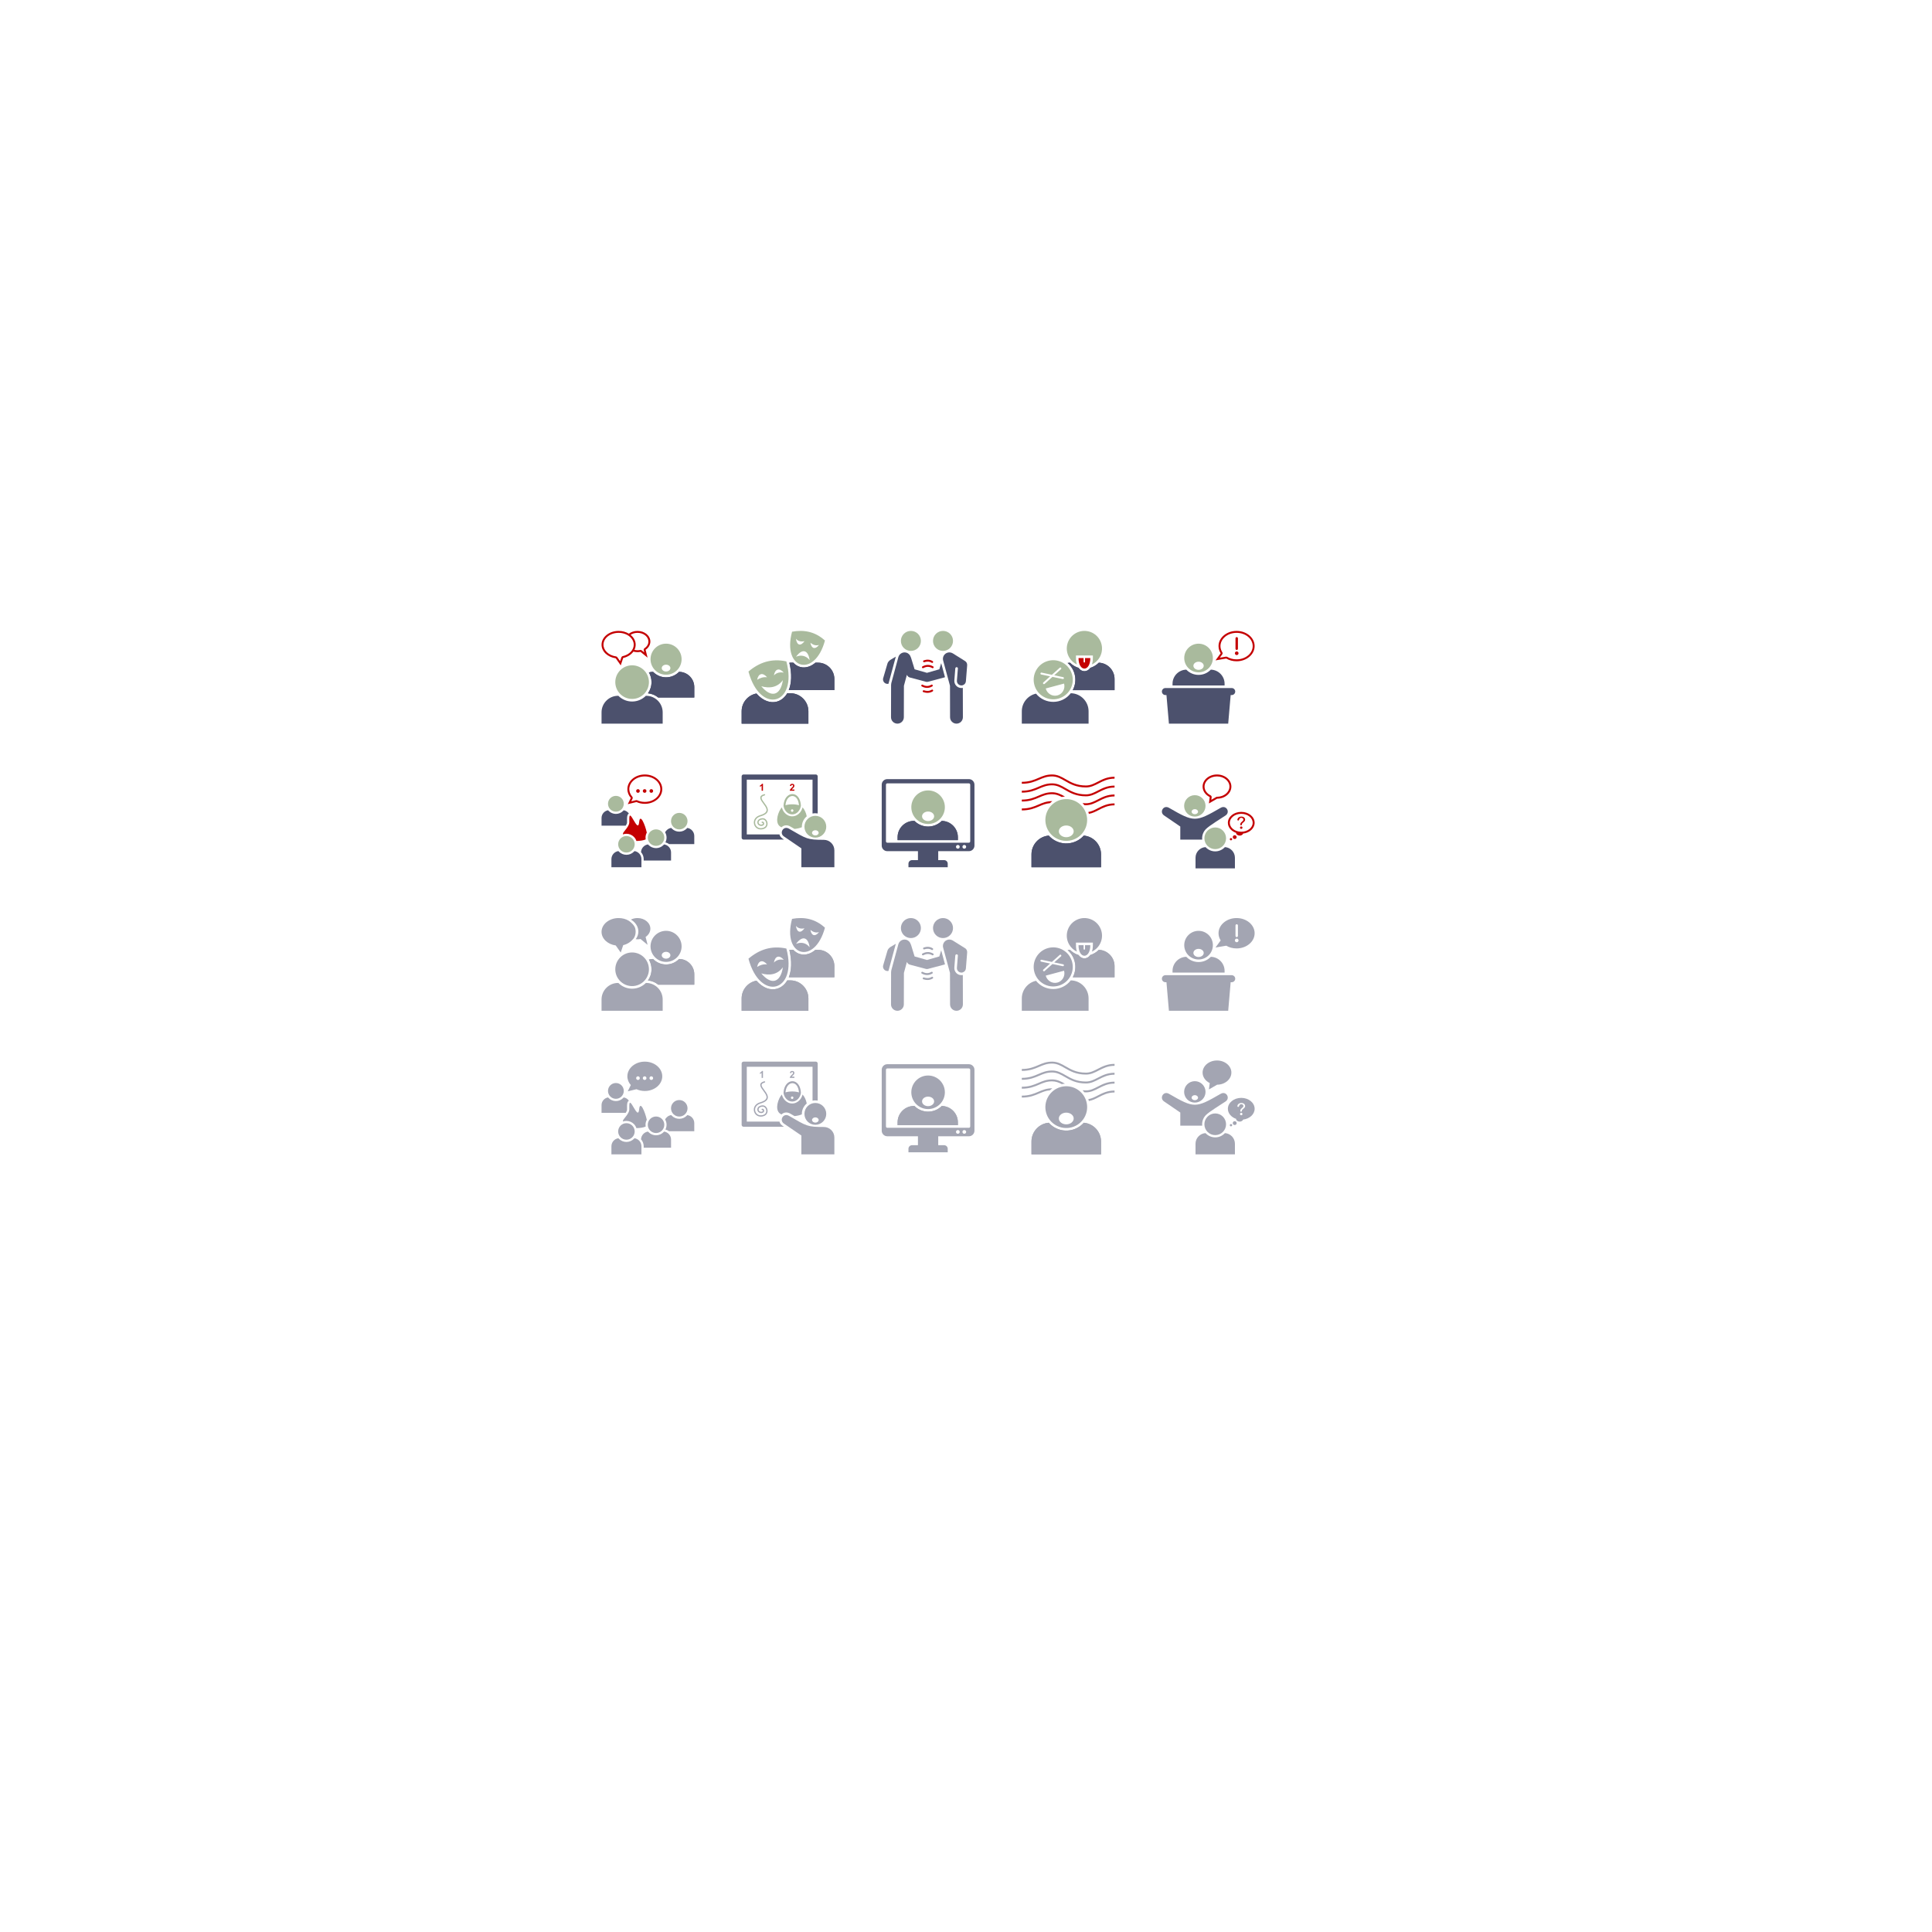 <?xml version="1.0" encoding="utf-8"?>
<!-- Generator: Adobe Illustrator 16.0.0, SVG Export Plug-In . SVG Version: 6.00 Build 0)  -->
<!DOCTYPE svg PUBLIC "-//W3C//DTD SVG 1.1//EN" "http://www.w3.org/Graphics/SVG/1.1/DTD/svg11.dtd">
<svg version="1.1" id="Layer_1" xmlns="http://www.w3.org/2000/svg" xmlns:xlink="http://www.w3.org/1999/xlink" x="0px" y="0px"
	 width="3000px" height="3000px" viewBox="0 0 3000 3000" enable-background="new 0 0 3000 3000" xml:space="preserve">
<g>
	<path fill-rule="evenodd" clip-rule="evenodd" fill="#4C516D" d="M1227.288,1028.997h4.551c3.077,3.346,6.754,5.592,10.763,6.666
		c4.355,1.167,9.057,0.943,13.762-0.763c3.309-1.199,6.626-3.156,9.814-5.903h4.145c13.905,0,25.283,11.379,25.283,25.282v17.361
		h-70.812c4.192-10.305,5.21-24.712,0.922-42.593C1226.236,1029.016,1226.761,1028.997,1227.288,1028.997z"/>
	<path fill-rule="evenodd" clip-rule="evenodd" fill="#4C516D" d="M1227.288,1028.997h4.551c3.077,3.346,6.754,5.592,10.763,6.666
		c4.355,1.167,9.057,0.943,13.762-0.763c3.309-1.199,6.626-3.156,9.814-5.903h4.145c13.905,0,25.283,11.379,25.283,25.282v17.361
		h-70.812c4.192-10.305,5.21-24.712,0.922-42.593C1226.236,1029.016,1226.761,1028.997,1227.288,1028.997z"/>
</g>
<g>
	<path fill-rule="evenodd" clip-rule="evenodd" fill="#4C516D" d="M1222.451,1076.432h4.829c15.402,0,28.005,12.604,28.005,28.005
		v19.23h-103.68v-19.23c0-13.7,9.971-25.185,23.014-27.556c5.08,5.865,10.635,9.741,16.165,11.746
		c5.3,1.922,10.593,2.176,15.493,0.862c4.895-1.312,9.352-4.179,12.986-8.499C1220.415,1079.62,1221.482,1078.098,1222.451,1076.432
		z"/>
	<path fill-rule="evenodd" clip-rule="evenodd" fill="#4C516D" d="M1222.451,1076.432h4.829c15.402,0,28.005,12.604,28.005,28.005
		v19.23h-103.68v-19.23c0-13.7,9.971-25.185,23.014-27.556c5.08,5.865,10.635,9.741,16.165,11.746
		c5.3,1.922,10.593,2.176,15.493,0.862c4.895-1.312,9.352-4.179,12.986-8.499C1220.415,1079.62,1221.482,1078.098,1222.451,1076.432
		z"/>
</g>
<path fill-rule="evenodd" clip-rule="evenodd" fill="#A9BA9D" d="M1221.078,1027.008c18.127,67.65-40.729,83.42-58.854,15.771
	C1178.891,1028.551,1198.033,1021.994,1221.078,1027.008L1221.078,1027.008z M1201.702,1048.825
	c4.23-4.609,9.984-5.407,15.356-4.333C1210.323,1036.729,1203.592,1038.203,1201.702,1048.825L1201.702,1048.825z
	 M1191.152,1051.651c-7.021-8.036-13.594-5.917-15.465,3.926C1180.036,1052.664,1185.472,1050.933,1191.152,1051.651
	L1191.152,1051.651z M1215.663,1056.101c-8.331,11.438-20.88,13.213-33.548,9.466
	C1197.065,1083.763,1211.879,1080.904,1215.663,1056.101z"/>
<path fill-rule="evenodd" clip-rule="evenodd" fill="#A9BA9D" d="M1280.97,994.614c-15.731,58.71-66.81,45.023-51.079-13.687
	C1248.593,977.467,1265.825,980.847,1280.97,994.614L1280.97,994.614z M1236.061,1019.787c8.06-3.486,15.987-1.418,21.156,5.256
	C1255.021,1009.724,1246.311,1005.876,1236.061,1019.787L1236.061,1019.787z M1271.827,1001.443
	c-5.174,1.676-9.854-0.366-13.422-3.406C1259.994,1007.116,1265.573,1009.243,1271.827,1001.443L1271.827,1001.443z
	 M1235.923,991.823c1.535,10.522,7.361,11.973,13.327,3.76C1244.333,996.642,1239.34,995.959,1235.923,991.823z"/>
<g>
	<g>
		<path fill-rule="evenodd" clip-rule="evenodd" fill="#4C516D" d="M1054.428,1043.215c13.01,0.014,23.65,10.665,23.65,23.677
			v16.259h-55.959c-4.439-3.644-9.947-6.029-15.963-6.598c3.465-4.906,5.5-10.894,5.5-17.355c0-5.492-1.471-10.642-4.039-15.075
			c2.063-0.591,4.236-0.908,6.48-0.908c0.094,0.095,0.186,0.189,0.279,0.282c5.09,5.09,12.121,8.238,19.887,8.238
			s14.797-3.148,19.887-8.238C1054.242,1043.403,1054.336,1043.309,1054.428,1043.215z"/>
		<path fill-rule="evenodd" clip-rule="evenodd" fill="#4C516D" d="M1054.428,1043.215c13.01,0.014,23.65,10.665,23.65,23.677
			v16.259h-55.959c-4.439-3.644-9.947-6.029-15.963-6.598c3.465-4.906,5.5-10.894,5.5-17.355c0-5.492-1.471-10.642-4.039-15.075
			c2.063-0.591,4.236-0.908,6.48-0.908c0.094,0.095,0.186,0.189,0.279,0.282c5.09,5.09,12.121,8.238,19.887,8.238
			s14.797-3.148,19.887-8.238C1054.242,1043.403,1054.336,1043.309,1054.428,1043.215z"/>
	</g>
	<path fill-rule="evenodd" clip-rule="evenodd" fill="#4C516D" d="M959.719,1080.42h0.455l0.07,0.072
		c5.451,5.45,12.98,8.821,21.297,8.821c8.314,0,15.846-3.371,21.295-8.821l0.07-0.072h0.455c14.102,0,25.641,11.54,25.641,25.641
		v17.606h-94.924v-17.606C934.078,1091.958,945.617,1080.42,959.719,1080.42z"/>
	<path fill-rule="evenodd" clip-rule="evenodd" fill="#A9BA9D" d="M981.541,1085.313c14.385,0,26.115-11.731,26.115-26.116
		s-11.73-26.117-26.115-26.117s-26.117,11.732-26.117,26.117S967.156,1085.313,981.541,1085.313z"/>
	<path fill-rule="evenodd" clip-rule="evenodd" fill="#A9BA9D" d="M1034.264,999.485c13.324,0,24.125,10.801,24.125,24.124
		c0,13.324-10.801,24.125-24.125,24.125s-24.125-10.801-24.125-24.125C1010.139,1010.286,1020.939,999.485,1034.264,999.485
		L1034.264,999.485z M1034.264,1032.113c-3.709,0-6.717,2.374-6.717,5.302c0,2.929,3.008,5.302,6.717,5.302s6.715-2.373,6.715-5.302
		C1040.979,1034.487,1037.973,1032.113,1034.264,1032.113z"/>
	<path fill-rule="evenodd" clip-rule="evenodd" fill="#C40001" d="M960.58,979.667c5.953,0,11.447,1.591,15.873,4.267l0.049,0.03
		c0.006-0.004,0.012-0.008,0.016-0.012c3.543-2.662,8.248-4.285,13.412-4.285c11.018,0,19.949,7.389,19.949,16.504
		c0,5.178-2.883,9.799-7.393,12.824l3.078,12.237l-10.939-9.019c-1.506,0.301-3.078,0.461-4.695,0.461
		c-2.24,0-4.396-0.306-6.406-0.869c-3.43,4.784-9.082,8.396-15.816,9.913l-3.846,11.482l-7.742-11.002
		c-12.512-1.713-22.041-10.514-22.041-21.114C934.078,989.256,945.943,979.667,960.58,979.667L960.58,979.667z M979.117,985.782
		c4.912,3.888,7.961,9.308,7.961,15.303c0,2.845-0.686,5.56-1.934,8.044c1.518,0.355,3.121,0.547,4.785,0.547
		c0.766,0,1.457-0.032,2.074-0.093c0.637-0.063,1.318-0.167,2.035-0.311l0.002,0.011c0.85-0.169,1.764,0.03,2.482,0.622l3.914,3.228
		l-0.857-3.411l0.004-0.001c-0.297-1.189,0.162-2.488,1.238-3.21c1.924-1.29,3.482-2.906,4.535-4.733
		c0.977-1.693,1.521-3.594,1.521-5.606c0-3.619-1.816-6.933-4.752-9.362c-3.094-2.559-7.404-4.143-12.197-4.143
		C985.814,982.666,982.057,983.833,979.117,985.782L979.117,985.782z M977.443,988.271c-4.285-3.463-10.246-5.605-16.863-5.605
		c-6.619,0-12.58,2.143-16.865,5.605c-4.1,3.314-6.637,7.848-6.637,12.813c0,4.405,1.998,8.472,5.311,11.646
		c3.484,3.338,8.402,5.698,14.021,6.489c0.838,0.081,1.637,0.515,2.158,1.257l4.336,6.162l1.943-5.804
		c0.309-0.989,1.119-1.791,2.203-2.034c5.059-1.14,9.418-3.578,12.473-6.832c2.859-3.045,4.557-6.818,4.557-10.884
		C984.08,996.119,981.543,991.586,977.443,988.271z"/>
</g>
<g>
	<g>
		<path fill-rule="evenodd" clip-rule="evenodd" fill="#A3A5B2" d="M1227.288,1474.887h4.551c3.077,3.346,6.754,5.592,10.763,6.666
			c4.355,1.167,9.057,0.943,13.762-0.763c3.309-1.199,6.626-3.156,9.814-5.903h4.145c13.905,0,25.283,11.379,25.283,25.282v17.362
			h-70.812c4.192-10.305,5.21-24.712,0.922-42.593C1226.236,1474.906,1226.761,1474.887,1227.288,1474.887z"/>
		<path fill-rule="evenodd" clip-rule="evenodd" fill="#A3A5B2" d="M1227.288,1474.887h4.551c3.077,3.346,6.754,5.592,10.763,6.666
			c4.355,1.167,9.057,0.943,13.762-0.763c3.309-1.199,6.626-3.156,9.814-5.903h4.145c13.905,0,25.283,11.379,25.283,25.282v17.362
			h-70.812c4.192-10.305,5.21-24.712,0.922-42.593C1226.236,1474.906,1226.761,1474.887,1227.288,1474.887z"/>
	</g>
	<g>
		<path fill-rule="evenodd" clip-rule="evenodd" fill="#A3A5B2" d="M1222.451,1522.322h4.829c15.402,0,28.005,12.604,28.005,28.004
			v19.23h-103.68v-19.23c0-13.699,9.971-25.184,23.014-27.555c5.08,5.865,10.635,9.74,16.165,11.746
			c5.3,1.922,10.593,2.176,15.493,0.861c4.895-1.311,9.352-4.178,12.986-8.498
			C1220.415,1525.51,1221.482,1523.988,1222.451,1522.322z"/>
		<path fill-rule="evenodd" clip-rule="evenodd" fill="#A3A5B2" d="M1222.451,1522.322h4.829c15.402,0,28.005,12.604,28.005,28.004
			v19.23h-103.68v-19.23c0-13.699,9.971-25.184,23.014-27.555c5.08,5.865,10.635,9.74,16.165,11.746
			c5.3,1.922,10.593,2.176,15.493,0.861c4.895-1.311,9.352-4.178,12.986-8.498
			C1220.415,1525.51,1221.482,1523.988,1222.451,1522.322z"/>
	</g>
	<path fill-rule="evenodd" clip-rule="evenodd" fill="#A3A5B2" d="M1221.078,1472.898c18.127,67.651-40.729,83.42-58.854,15.771
		C1178.891,1474.441,1198.033,1467.884,1221.078,1472.898L1221.078,1472.898z M1201.702,1494.715
		c4.23-4.609,9.984-5.407,15.356-4.333C1210.323,1482.62,1203.592,1484.093,1201.702,1494.715L1201.702,1494.715z
		 M1191.152,1497.542c-7.021-8.036-13.594-5.917-15.465,3.925C1180.036,1498.554,1185.472,1496.823,1191.152,1497.542
		L1191.152,1497.542z M1215.663,1501.99c-8.331,11.438-20.88,13.213-33.548,9.467
		C1197.065,1529.652,1211.879,1526.795,1215.663,1501.99z"/>
	<path fill-rule="evenodd" clip-rule="evenodd" fill="#A3A5B2" d="M1280.97,1440.504c-15.731,58.71-66.81,45.023-51.079-13.687
		C1248.593,1423.357,1265.825,1426.737,1280.97,1440.504L1280.97,1440.504z M1236.061,1465.677
		c8.06-3.486,15.987-1.418,21.156,5.256C1255.021,1455.614,1246.311,1451.766,1236.061,1465.677L1236.061,1465.677z
		 M1271.827,1447.333c-5.174,1.676-9.854-0.366-13.422-3.406C1259.994,1453.006,1265.573,1455.133,1271.827,1447.333
		L1271.827,1447.333z M1235.923,1437.713c1.535,10.522,7.361,11.973,13.327,3.76
		C1244.333,1442.532,1239.34,1441.849,1235.923,1437.713z"/>
</g>
<g>
	<g>
		<path fill-rule="evenodd" clip-rule="evenodd" fill="#A3A5B2" d="M1054.428,1489.105c13.01,0.014,23.65,10.665,23.65,23.676v16.26
			h-55.959c-4.439-3.645-9.947-6.029-15.963-6.598c3.465-4.906,5.5-10.895,5.5-17.355c0-5.493-1.471-10.642-4.039-15.076
			c2.063-0.591,4.236-0.908,6.48-0.908c0.094,0.095,0.186,0.189,0.279,0.282c5.09,5.09,12.121,8.238,19.887,8.238
			s14.797-3.148,19.887-8.238C1054.242,1489.293,1054.336,1489.199,1054.428,1489.105z"/>
		<path fill-rule="evenodd" clip-rule="evenodd" fill="#A3A5B2" d="M1054.428,1489.105c13.01,0.014,23.65,10.665,23.65,23.676v16.26
			h-55.959c-4.439-3.645-9.947-6.029-15.963-6.598c3.465-4.906,5.5-10.895,5.5-17.355c0-5.493-1.471-10.642-4.039-15.076
			c2.063-0.591,4.236-0.908,6.48-0.908c0.094,0.095,0.186,0.189,0.279,0.282c5.09,5.09,12.121,8.238,19.887,8.238
			s14.797-3.148,19.887-8.238C1054.242,1489.293,1054.336,1489.199,1054.428,1489.105z"/>
	</g>
	<path fill-rule="evenodd" clip-rule="evenodd" fill="#A3A5B2" d="M959.719,1526.311h0.455l0.07,0.072
		c5.451,5.449,12.98,8.82,21.297,8.82c8.314,0,15.846-3.371,21.295-8.82l0.07-0.072h0.455c14.102,0,25.641,11.539,25.641,25.641
		v17.605h-94.924v-17.605C934.078,1537.848,945.617,1526.311,959.719,1526.311z"/>
	<path fill-rule="evenodd" clip-rule="evenodd" fill="#A3A5B2" d="M981.541,1531.203c14.385,0,26.115-11.73,26.115-26.115
		c0-14.385-11.73-26.118-26.115-26.118s-26.117,11.732-26.117,26.118C955.424,1519.473,967.156,1531.203,981.541,1531.203z"/>
	<path fill-rule="evenodd" clip-rule="evenodd" fill="#A3A5B2" d="M1034.264,1445.375c13.324,0,24.125,10.801,24.125,24.124
		c0,13.324-10.801,24.125-24.125,24.125s-24.125-10.801-24.125-24.125C1010.139,1456.176,1020.939,1445.375,1034.264,1445.375
		L1034.264,1445.375z M1034.264,1478.003c-3.709,0-6.717,2.374-6.717,5.302c0,2.929,3.008,5.302,6.717,5.302
		s6.715-2.373,6.715-5.302C1040.979,1480.377,1037.973,1478.003,1034.264,1478.003z"/>
	<path fill-rule="evenodd" clip-rule="evenodd" fill="#A3A5B2" d="M983.523,1457.696c-3.797,4.498-9.082,8.396-15.816,9.913
		l-3.846,11.482l-7.742-11.002c-12.512-1.713-22.041-10.514-22.041-21.114c0-11.829,11.865-21.418,26.502-21.418l0,0
		c5.953,0,11.509,1.491,15.873,4.267c3.224,2.051,8.681,7.013,9.896,11.646C988.1,1448.137,986.18,1454.549,983.523,1457.696z"/>
	<path fill-rule="evenodd" clip-rule="evenodd" fill="#A3A5B2" d="M1009.879,1442.061c0-9.115-8.932-16.504-19.949-16.504
		c-3.728,0-7.209,0.855-10.193,2.328c1.146,0.704,2.229,1.476,3.235,2.307c5.11,4.219,8.271,9.988,8.271,16.31
		c0,4.337-1.5,8.405-4.079,11.894c0.905,0.104,1.827,0.17,2.767,0.17c1.617,0,3.189-0.16,4.695-0.461l10.939,9.019l-3.078-12.237
		C1006.996,1451.86,1009.879,1447.239,1009.879,1442.061z"/>
</g>
<g>
	<path fill-rule="evenodd" clip-rule="evenodd" fill="#C40001" d="M1586.661,1214.012c11.722,0,18.983-3.127,25.823-6.072
		c6.359-2.739,12.371-5.328,21.163-5.328c8.485,0,14.619,3.546,21.376,7.452c7.896,4.565,16.688,9.647,31.241,9.647
		c6.872,0,12.453-2.883,18.406-5.958c7.159-3.698,14.832-7.661,25.99-7.661v3c-10.446,0-17.778,3.787-24.619,7.321
		c-6.293,3.251-12.192,6.299-19.777,6.299c-15.344,0-24.51-5.3-32.741-10.059c-6.386-3.691-12.18-7.042-19.876-7.042
		c-8.181,0-13.914,2.47-19.979,5.081c-7.117,3.065-14.674,6.319-27.007,6.319V1214.012L1586.661,1214.012z M1586.661,1255.413
		c11.722,0,18.983-3.127,25.823-6.072c6.359-2.739,12.371-5.328,21.163-5.328l0.327,0.002c-1.302,0.969-2.53,2.02-3.682,3.143
		c-6.466,0.563-11.424,2.697-16.625,4.938c-7.117,3.064-14.674,6.318-27.007,6.318V1255.413L1586.661,1255.413z M1689.928,1260.837
		c5.27-0.79,9.883-3.172,14.743-5.683c7.159-3.699,14.832-7.662,25.99-7.662v3c-10.446,0-17.778,3.787-24.619,7.322
		c-4.971,2.567-9.695,5.008-15.199,5.92C1690.575,1262.749,1690.27,1261.783,1689.928,1260.837L1689.928,1260.837z
		 M1586.661,1241.613v3c12.333,0,19.89-3.255,27.007-6.319c6.065-2.612,11.799-5.081,19.979-5.081c5.714,0,10.38,1.847,15.017,4.309
		c1.675-0.331,3.349-0.54,5.013-0.633c-6.24-3.588-12.11-6.676-20.029-6.676c-8.792,0-14.804,2.589-21.163,5.327
		C1605.645,1238.485,1598.383,1241.613,1586.661,1241.613L1586.661,1241.613z M1681,1247.079c1.038,1.001,2.021,2.066,2.939,3.191
		c0.759,0.027,1.533,0.043,2.325,0.043c7.585,0,13.484-3.048,19.777-6.299c6.841-3.534,14.173-7.321,24.619-7.321v-3.001
		c-11.158,0-18.831,3.964-25.99,7.662c-5.953,3.075-11.534,5.958-18.406,5.958C1684.421,1247.312,1682.669,1247.231,1681,1247.079
		L1681,1247.079z M1586.661,1227.812v3c12.333,0,19.89-3.254,27.007-6.318c6.065-2.612,11.799-5.081,19.979-5.081
		c7.696,0,13.49,3.35,19.876,7.041c8.231,4.76,17.397,10.059,32.741,10.059c7.585,0,13.484-3.047,19.777-6.298
		c6.841-3.534,14.173-7.322,24.619-7.322v-3c-11.158,0-18.831,3.964-25.99,7.662c-5.953,3.075-11.534,5.958-18.406,5.958
		c-14.554,0-23.346-5.083-31.241-9.647c-6.757-3.907-12.891-7.452-21.376-7.452c-8.792,0-14.804,2.588-21.163,5.327
		C1605.645,1224.685,1598.383,1227.812,1586.661,1227.812z"/>
	<g>
		<path fill-rule="evenodd" clip-rule="evenodd" fill="#4C516D" d="M1682.873,1297.504c14.953,1.211,26.814,13.827,26.814,29.076
			v20.031h-108v-20.031c0-15.253,11.864-27.868,26.819-29.076c2.596,2.901,5.631,5.357,8.971,7.287l-0.004,0.007
			c8.078,4.663,17.93,6.247,27.639,3.646C1672.241,1306.534,1678.308,1302.635,1682.873,1297.504z"/>
		<path fill-rule="evenodd" clip-rule="evenodd" fill="#4C516D" d="M1682.873,1297.504c14.953,1.211,26.814,13.827,26.814,29.076
			v20.031h-108v-20.031c0-15.253,11.864-27.868,26.819-29.076c2.596,2.901,5.631,5.357,8.971,7.287l-0.004,0.007
			c8.078,4.663,17.93,6.247,27.639,3.646C1672.241,1306.534,1678.308,1302.635,1682.873,1297.504z"/>
	</g>
	<path fill-rule="evenodd" clip-rule="evenodd" fill="#A9BA9D" d="M1647.295,1241.938c17.3-4.636,35.081,5.631,39.717,22.931
		c4.635,17.299-5.631,35.081-22.931,39.716c-17.299,4.636-35.081-5.631-39.716-22.93
		C1619.729,1264.355,1629.996,1246.574,1647.295,1241.938L1647.295,1241.938z M1655.688,1281.812c-6.361,0-11.52,4.071-11.52,9.095
		c0,5.022,5.158,9.095,11.52,9.095c6.362,0,11.521-4.072,11.521-9.095C1667.208,1285.883,1662.05,1281.812,1655.688,1281.812z"/>
</g>
<g>
	<path fill-rule="evenodd" clip-rule="evenodd" fill="#A3A5B2" d="M1586.661,1659.902c11.722,0,18.983-3.127,25.823-6.072
		c6.359-2.739,12.371-5.328,21.163-5.328c8.485,0,14.619,3.546,21.376,7.452c7.896,4.565,16.688,9.647,31.241,9.647
		c6.872,0,12.453-2.883,18.406-5.958c7.159-3.698,14.832-7.661,25.99-7.661v3c-10.446,0-17.778,3.787-24.619,7.321
		c-6.293,3.251-12.192,6.299-19.777,6.299c-15.344,0-24.51-5.3-32.741-10.059c-6.386-3.691-12.18-7.042-19.876-7.042
		c-8.181,0-13.914,2.47-19.979,5.081c-7.117,3.065-14.674,6.319-27.007,6.319V1659.902L1586.661,1659.902z M1586.661,1701.303
		c11.722,0,18.983-3.127,25.823-6.072c6.359-2.739,12.371-5.328,21.163-5.328l0.327,0.002c-1.302,0.969-2.53,2.02-3.682,3.143
		c-6.466,0.563-11.424,2.697-16.625,4.938c-7.117,3.064-14.674,6.318-27.007,6.318V1701.303L1586.661,1701.303z M1689.928,1706.728
		c5.27-0.79,9.883-3.172,14.743-5.683c7.159-3.699,14.832-7.662,25.99-7.662v3c-10.446,0-17.778,3.787-24.619,7.322
		c-4.971,2.567-9.695,5.008-15.199,5.92C1690.575,1708.639,1690.27,1707.673,1689.928,1706.728L1689.928,1706.728z
		 M1586.661,1687.503v3c12.333,0,19.89-3.255,27.007-6.319c6.065-2.612,11.799-5.081,19.979-5.081c5.714,0,10.38,1.847,15.017,4.309
		c1.675-0.331,3.349-0.54,5.013-0.633c-6.24-3.588-12.11-6.676-20.029-6.676c-8.792,0-14.804,2.589-21.163,5.327
		C1605.645,1684.375,1598.383,1687.503,1586.661,1687.503L1586.661,1687.503z M1681,1692.969c1.038,1.001,2.021,2.066,2.939,3.191
		c0.759,0.027,1.533,0.043,2.325,0.043c7.585,0,13.484-3.048,19.777-6.299c6.841-3.534,14.173-7.321,24.619-7.321v-3.001
		c-11.158,0-18.831,3.964-25.99,7.662c-5.953,3.075-11.534,5.958-18.406,5.958C1684.421,1693.202,1682.669,1693.121,1681,1692.969
		L1681,1692.969z M1586.661,1673.702v3c12.333,0,19.89-3.254,27.007-6.318c6.065-2.612,11.799-5.081,19.979-5.081
		c7.696,0,13.49,3.35,19.876,7.041c8.231,4.76,17.397,10.059,32.741,10.059c7.585,0,13.484-3.047,19.777-6.298
		c6.841-3.534,14.173-7.322,24.619-7.322v-3c-11.158,0-18.831,3.964-25.99,7.662c-5.953,3.075-11.534,5.958-18.406,5.958
		c-14.554,0-23.346-5.083-31.241-9.647c-6.757-3.907-12.891-7.452-21.376-7.452c-8.792,0-14.804,2.588-21.163,5.327
		C1605.645,1670.575,1598.383,1673.702,1586.661,1673.702z"/>
	<g>
		<path fill-rule="evenodd" clip-rule="evenodd" fill="#A3A5B2" d="M1682.873,1743.395c14.953,1.211,26.814,13.826,26.814,29.076
			v20.031h-108v-20.031c0-15.254,11.864-27.869,26.819-29.076c2.596,2.9,5.631,5.357,8.971,7.287l-0.004,0.006
			c8.078,4.664,17.93,6.248,27.639,3.646C1672.241,1752.424,1678.308,1748.525,1682.873,1743.395z"/>
		<path fill-rule="evenodd" clip-rule="evenodd" fill="#A3A5B2" d="M1682.873,1743.395c14.953,1.211,26.814,13.826,26.814,29.076
			v20.031h-108v-20.031c0-15.254,11.864-27.869,26.819-29.076c2.596,2.9,5.631,5.357,8.971,7.287l-0.004,0.006
			c8.078,4.664,17.93,6.248,27.639,3.646C1672.241,1752.424,1678.308,1748.525,1682.873,1743.395z"/>
	</g>
	<path fill-rule="evenodd" clip-rule="evenodd" fill="#A3A5B2" d="M1647.295,1687.828c17.3-4.636,35.081,5.631,39.717,22.931
		c4.635,17.298-5.631,35.081-22.931,39.716c-17.299,4.635-35.081-5.631-39.716-22.93
		C1619.729,1710.245,1629.996,1692.464,1647.295,1687.828L1647.295,1687.828z M1655.688,1727.701c-6.361,0-11.52,4.072-11.52,9.096
		c0,5.021,5.158,9.094,11.52,9.094c6.362,0,11.521-4.072,11.521-9.094C1667.208,1731.773,1662.05,1727.701,1655.688,1727.701z"/>
</g>
<g>
	<path fill-rule="evenodd" clip-rule="evenodd" fill="#4C516D" d="M1880.135,1039.832c11.81,0.235,21.398,9.966,21.398,21.829v2.721
		h-80.83v-2.721c0-11.863,9.588-21.594,21.397-21.829c0.153,0.161,0.308,0.319,0.464,0.477c10.19,10.19,26.917,10.19,37.107,0
		C1879.828,1040.151,1879.982,1039.993,1880.135,1039.832z"/>
	<path fill-rule="evenodd" clip-rule="evenodd" fill="#A9BA9D" d="M1861.118,999.516c12.282,0,22.239,9.957,22.239,22.239
		s-9.957,22.239-22.239,22.239s-22.239-9.957-22.239-22.239S1848.836,999.516,1861.118,999.516L1861.118,999.516z
		 M1861.118,1027.501c-4.421,0-8.005,2.83-8.005,6.319c0,3.491,3.584,6.32,8.005,6.32s8.005-2.829,8.005-6.32
		C1869.123,1030.331,1865.539,1027.501,1861.118,1027.501z"/>
	<path fill-rule="evenodd" clip-rule="evenodd" fill="#4C516D" d="M1810.322,1068.382h101.592h0.68c3,0,5.455,2.454,5.455,5.454l0,0
		c0,3-2.455,5.454-5.455,5.454h-1.621l-3.831,44.377h-92.047l-3.831-44.377h-1.622c-3,0-5.454-2.454-5.454-5.454l0,0
		c0-3,2.454-5.454,5.454-5.454H1810.322z"/>
	<path fill-rule="evenodd" clip-rule="evenodd" fill="#C40001" d="M1920.156,982.667c-7.025,0-13.353,2.366-17.899,6.192
		c-4.406,3.707-7.132,8.797-7.132,14.39c0,1.699,0.247,3.341,0.712,4.9c0.491,1.646,1.213,3.203,2.133,4.643
		c0.699,1.098,0.593,2.479-0.167,3.448l-3.635,4.993l9.451-1.6c0.777-0.13,1.535,0.054,2.145,0.457
		c2.038,1.181,4.305,2.12,6.74,2.764c2.396,0.635,4.967,0.977,7.652,0.977c7.025,0,13.352-2.366,17.898-6.192
		c4.407-3.707,7.133-8.797,7.133-14.39s-2.726-10.683-7.133-14.39C1933.508,985.033,1927.182,982.667,1920.156,982.667
		L1920.156,982.667z M1920.156,979.667c15.481,0,28.031,10.559,28.031,23.582s-12.55,23.582-28.031,23.582
		c-5.968,0-11.499-1.57-16.045-4.244l-16.676,2.823l8.015-11.013c-2.122-3.319-3.325-7.115-3.325-11.148
		C1892.125,990.226,1904.674,979.667,1920.156,979.667z"/>
	<g>
		<path fill-rule="evenodd" clip-rule="evenodd" fill="#C40001" d="M1920.361,1017.215c1.559,0,2.829-1.271,2.829-2.829
			c0-1.559-1.271-2.829-2.829-2.829s-2.829,1.271-2.829,2.829C1917.532,1015.943,1918.803,1017.215,1920.361,1017.215z"/>
		<path fill-rule="evenodd" clip-rule="evenodd" fill="#C40001" d="M1920.361,989.283L1920.361,989.283
			c1.039,0,1.889,0.85,1.889,1.889v16.171c0,1.039-0.85,1.889-1.889,1.889l0,0c-1.039,0-1.889-0.85-1.889-1.889v-16.171
			C1918.473,990.133,1919.322,989.283,1920.361,989.283z"/>
	</g>
</g>
<g>
	<path fill-rule="evenodd" clip-rule="evenodd" fill="#A3A5B2" d="M1880.135,1485.721c11.81,0.236,21.398,9.967,21.398,21.83v2.721
		h-80.83v-2.721c0-11.863,9.588-21.593,21.397-21.83c0.153,0.162,0.308,0.32,0.464,0.477c10.19,10.191,26.917,10.191,37.107,0
		C1879.828,1486.042,1879.982,1485.883,1880.135,1485.721z"/>
	<path fill-rule="evenodd" clip-rule="evenodd" fill="#A3A5B2" d="M1861.118,1445.405c12.282,0,22.239,9.957,22.239,22.24
		c0,12.281-9.957,22.238-22.239,22.238s-22.239-9.957-22.239-22.238C1838.879,1455.362,1848.836,1445.405,1861.118,1445.405
		L1861.118,1445.405z M1861.118,1473.391c-4.421,0-8.005,2.83-8.005,6.318c0,3.492,3.584,6.32,8.005,6.32s8.005-2.828,8.005-6.32
		C1869.123,1476.221,1865.539,1473.391,1861.118,1473.391z"/>
	<path fill-rule="evenodd" clip-rule="evenodd" fill="#A3A5B2" d="M1810.322,1514.271h101.592h0.68c3,0,5.455,2.453,5.455,5.453l0,0
		c0,3-2.455,5.455-5.455,5.455h-1.621l-3.831,44.377h-92.047l-3.831-44.377h-1.622c-3,0-5.454-2.455-5.454-5.455l0,0
		c0-3,2.454-5.453,5.454-5.453H1810.322z"/>
	<path fill-rule="evenodd" clip-rule="evenodd" fill="#A3A5B2" d="M1920.156,1425.557c-15.482,0-28.031,10.559-28.031,23.582
		c0,4.033,1.203,7.828,3.325,11.148l-8.015,11.012l16.676-2.822c4.546,2.674,10.077,4.244,16.045,4.244
		c15.481,0,28.031-10.559,28.031-23.582S1935.638,1425.557,1920.156,1425.557z M1918.473,1437.061c0-1.039,0.85-1.889,1.889-1.889
		s1.889,0.85,1.889,1.889v16.172c0,1.039-0.85,1.889-1.889,1.889s-1.889-0.85-1.889-1.889V1437.061z M1920.361,1463.104
		c-1.559,0-2.829-1.271-2.829-2.828c0-1.559,1.271-2.83,2.829-2.83s2.829,1.271,2.829,2.83
		C1923.19,1461.833,1921.92,1463.104,1920.361,1463.104z"/>
</g>
<g>
	<g>
		<path fill="#4C516D" d="M1706.222,1029.012c13.518,0.45,24.438,11.646,24.438,25.268v17.36h-64.885
			c3.938-7.411,5.189-16.267,2.85-25.001l-0.001-0.002c-1.868-6.972-5.754-12.865-10.86-17.221c1.218-0.225,2.464-0.363,3.733-0.405
			l0.188,0.19c3.601,3.601,8.072,6.329,13.072,7.843c0.913,1.287,1.939,2.328,3.03,3.12c1.884,1.367,3.97,2.052,6.089,2.052v-0.016
			c2.133,0,4.219-0.679,6.089-2.036c1.096-0.795,2.124-1.841,3.04-3.134c4.982-1.517,9.438-4.24,13.028-7.83L1706.222,1029.012z"/>
		<path fill="#4C516D" d="M1706.222,1029.012c13.518,0.45,24.438,11.646,24.438,25.268v17.36h-64.885
			c3.938-7.411,5.189-16.267,2.85-25.001l-0.001-0.002c-1.868-6.972-5.754-12.865-10.86-17.221c1.218-0.225,2.464-0.363,3.733-0.405
			l0.188,0.19c3.601,3.601,8.072,6.329,13.072,7.843c0.913,1.287,1.939,2.328,3.03,3.12c1.884,1.367,3.97,2.052,6.089,2.052v-0.016
			c2.133,0,4.219-0.679,6.089-2.036c1.096-0.795,2.124-1.841,3.04-3.134c4.982-1.517,9.438-4.24,13.028-7.83L1706.222,1029.012z"/>
	</g>
	<path fill-rule="evenodd" clip-rule="evenodd" fill="#4C516D" d="M1662.685,1076.435c15.242,0.19,27.655,12.717,27.655,28.001
		v19.23h-103.68v-19.23c0-13.355,9.476-24.604,22.035-27.359C1622.594,1094.283,1649.103,1094.165,1662.685,1076.435z"/>
	<path fill-rule="evenodd" clip-rule="evenodd" fill="#A9BA9D" d="M1627.588,1026.205c16.193-4.339,32.838,5.271,37.177,21.464
		c4.34,16.193-5.271,32.838-21.464,37.177c-16.193,4.34-32.839-5.271-37.178-21.464S1611.394,1030.544,1627.588,1026.205
		L1627.588,1026.205z M1638.048,1065.247l-14.242,3.816c2.159,8.059,10.287,12.883,18.152,10.775
		c7.866-2.108,12.492-10.349,10.333-18.408L1638.048,1065.247L1638.048,1065.247z M1616.756,1047.351l13.853,2.911l-10.541,9.448
		c-0.615,0.55-0.668,1.495-0.117,2.109c0.55,0.615,1.494,0.667,2.109,0.117l12.175-10.913l16.007,3.364
		c0.809,0.168,1.602-0.351,1.77-1.16c0.168-0.809-0.352-1.601-1.16-1.769l-13.854-2.912l10.543-9.449
		c0.614-0.55,0.667-1.495,0.117-2.109c-0.551-0.615-1.495-0.667-2.109-0.117l-12.176,10.913l-16.007-3.364
		c-0.809-0.168-1.602,0.352-1.77,1.16S1615.947,1047.183,1616.756,1047.351z"/>
	<path fill-rule="evenodd" clip-rule="evenodd" fill="#A9BA9D" d="M1670.183,983.336c13.084-7.554,29.813-3.071,37.365,10.012
		c7.555,13.083,3.071,29.812-10.012,37.365c-0.639,0.369-1.285,0.708-1.939,1.02c1.541-4.73,1.43-9.067,1.43-13.916l-26.301,0
		c0,4.857-0.112,9.197,1.439,13.935c-4.863-2.294-9.102-6.042-11.994-11.051C1652.618,1007.618,1657.101,990.89,1670.183,983.336z"
		/>
	<path fill-rule="evenodd" clip-rule="evenodd" fill="#C40001" d="M1693.032,1021.812c0,21.878-18.313,21.868-18.313,0l7.854,0
		v5.118c0.001,1.087,0.508,1.968,1.135,1.968c0.625,0,1.133-0.881,1.134-1.968l-0.001-5.118H1693.032z"/>
</g>
<g>
	<g>
		<path fill="#A3A5B2" d="M1706.222,1474.903c13.518,0.45,24.438,11.646,24.438,25.268v17.361h-64.885
			c3.938-7.411,5.189-16.268,2.85-25.002l-0.001-0.002c-1.868-6.972-5.754-12.865-10.86-17.221c1.218-0.225,2.464-0.363,3.733-0.405
			l0.188,0.19c3.601,3.601,8.072,6.329,13.072,7.843c0.913,1.287,1.939,2.328,3.03,3.12c1.884,1.367,3.97,2.052,6.089,2.052v-0.016
			c2.133,0,4.219-0.679,6.089-2.036c1.096-0.795,2.124-1.841,3.04-3.134c4.982-1.517,9.438-4.24,13.028-7.83L1706.222,1474.903z"/>
		<path fill="#A3A5B2" d="M1706.222,1474.903c13.518,0.45,24.438,11.646,24.438,25.268v17.361h-64.885
			c3.938-7.411,5.189-16.268,2.85-25.002l-0.001-0.002c-1.868-6.972-5.754-12.865-10.86-17.221c1.218-0.225,2.464-0.363,3.733-0.405
			l0.188,0.19c3.601,3.601,8.072,6.329,13.072,7.843c0.913,1.287,1.939,2.328,3.03,3.12c1.884,1.367,3.97,2.052,6.089,2.052v-0.016
			c2.133,0,4.219-0.679,6.089-2.036c1.096-0.795,2.124-1.841,3.04-3.134c4.982-1.517,9.438-4.24,13.028-7.83L1706.222,1474.903z"/>
	</g>
	<path fill-rule="evenodd" clip-rule="evenodd" fill="#A3A5B2" d="M1662.685,1522.326c15.242,0.189,27.655,12.717,27.655,28.001
		v19.23h-103.68v-19.23c0-13.355,9.476-24.604,22.035-27.358C1622.594,1540.174,1649.103,1540.056,1662.685,1522.326z"/>
	<path fill-rule="evenodd" clip-rule="evenodd" fill="#A3A5B2" d="M1627.588,1472.096c16.193-4.339,32.838,5.271,37.177,21.464
		c4.34,16.194-5.271,32.838-21.464,37.177c-16.193,4.34-32.839-5.271-37.178-21.464
		C1601.784,1493.08,1611.394,1476.435,1627.588,1472.096L1627.588,1472.096z M1638.048,1511.138l-14.242,3.816
		c2.159,8.059,10.287,12.883,18.152,10.775c7.866-2.108,12.492-10.349,10.333-18.408L1638.048,1511.138L1638.048,1511.138z
		 M1616.756,1493.241l13.853,2.911l-10.541,9.448c-0.615,0.55-0.668,1.495-0.117,2.109c0.55,0.614,1.494,0.667,2.109,0.117
		l12.175-10.913l16.007,3.364c0.809,0.168,1.602-0.351,1.77-1.16c0.168-0.809-0.352-1.601-1.16-1.769l-13.854-2.912l10.543-9.449
		c0.614-0.55,0.667-1.495,0.117-2.109c-0.551-0.615-1.495-0.667-2.109-0.117l-12.176,10.913l-16.007-3.364
		c-0.809-0.168-1.602,0.352-1.77,1.16S1615.947,1493.073,1616.756,1493.241z"/>
	<path fill-rule="evenodd" clip-rule="evenodd" fill="#A3A5B2" d="M1670.183,1429.227c13.084-7.554,29.813-3.071,37.365,10.012
		c7.555,13.083,3.071,29.812-10.012,37.365c-0.639,0.369-1.285,0.708-1.939,1.02c1.541-4.73,1.43-9.067,1.43-13.916l-26.301,0
		c0,4.857-0.112,9.197,1.439,13.935c-4.863-2.294-9.102-6.042-11.994-11.051C1652.618,1453.509,1657.101,1436.78,1670.183,1429.227z
		"/>
	<path fill-rule="evenodd" clip-rule="evenodd" fill="#A3A5B2" d="M1693.032,1467.702c0,21.878-18.313,21.868-18.313,0l7.854,0
		v5.118c0.001,1.087,0.508,1.968,1.135,1.968c0.625,0,1.133-0.881,1.134-1.968l-0.001-5.118H1693.032z"/>
</g>
<g>
	<path fill-rule="evenodd" clip-rule="evenodd" fill="#4C516D" d="M1504.485,1209.812h-126.706c-4.763,0-8.646,3.884-8.646,8.647
		v94.592c0,4.763,3.884,8.647,8.646,8.647h47.608v13.89h-9.231c-3.031,0-5.511,2.479-5.511,5.512v5.513h60.975v-5.513
		c0-3.032-2.479-5.512-5.512-5.512h-9.23v-13.89h47.607c4.763,0,8.647-3.885,8.647-8.647v-94.592
		C1513.133,1213.696,1509.248,1209.812,1504.485,1209.812z M1487.345,1317.819c-1.593,0-2.892-1.299-2.892-2.891
		c0-1.593,1.299-2.892,2.892-2.892c1.592,0,2.891,1.299,2.891,2.892C1490.235,1316.521,1488.937,1317.819,1487.345,1317.819z
		 M1497.355,1317.819c-1.593,0-2.892-1.299-2.892-2.891c0-1.593,1.299-2.892,2.892-2.892c1.592,0,2.891,1.299,2.891,2.892
		C1500.246,1316.521,1498.947,1317.819,1497.355,1317.819z M1506.556,1306.474c0,1.133-0.938,2.07-2.07,2.07h-126.706
		c-1.132,0-2.07-0.938-2.07-2.07v-88.015c0-0.566,0.234-1.083,0.61-1.459c0.377-0.376,0.895-0.611,1.46-0.611h126.706
		c1.132,0,2.07,0.938,2.07,2.07V1306.474z"/>
	<g>
		<path fill-rule="evenodd" clip-rule="evenodd" fill="#4C516D" d="M1419.075,1274.67h0.822c5.438,5.431,12.944,8.789,21.235,8.789
			c8.289,0,15.796-3.357,21.231-8.786c13.789,0.138,25.027,11.461,25.027,25.28v4.59h-93.6v-4.59
			C1393.792,1286.047,1405.17,1274.67,1419.075,1274.67z"/>
		<path fill-rule="evenodd" clip-rule="evenodd" fill="#4C516D" d="M1419.075,1274.67h0.822c5.438,5.431,12.944,8.789,21.235,8.789
			c8.289,0,15.796-3.357,21.231-8.786c13.789,0.138,25.027,11.461,25.027,25.28v4.59h-93.6v-4.59
			C1393.792,1286.047,1405.17,1274.67,1419.075,1274.67z"/>
	</g>
	<path fill-rule="evenodd" clip-rule="evenodd" fill="#A9BA9D" d="M1441.133,1227.359c14.387,0,26.05,11.664,26.05,26.05
		s-11.663,26.05-26.05,26.05c-14.388,0-26.05-11.663-26.05-26.05S1426.745,1227.359,1441.133,1227.359L1441.133,1227.359z
		 M1441.133,1260.14c-5.179,0-9.376,3.315-9.376,7.403c0,4.088,4.197,7.402,9.376,7.402c5.178,0,9.376-3.314,9.376-7.402
		C1450.509,1263.455,1446.311,1260.14,1441.133,1260.14z"/>
</g>
<g>
	<path fill-rule="evenodd" clip-rule="evenodd" fill="#A3A5B2" d="M1504.485,1652.502h-126.706c-4.763,0-8.646,3.885-8.646,8.646
		v94.592c0,4.764,3.884,8.648,8.646,8.648h47.608v13.889h-9.231c-3.031,0-5.511,2.48-5.511,5.512v5.514h60.975v-5.514
		c0-3.031-2.479-5.512-5.512-5.512h-9.23v-13.889h47.607c4.763,0,8.647-3.885,8.647-8.648v-94.592
		C1513.133,1656.387,1509.248,1652.502,1504.485,1652.502z M1487.345,1760.51c-1.593,0-2.892-1.299-2.892-2.891
		c0-1.594,1.299-2.893,2.892-2.893c1.592,0,2.891,1.299,2.891,2.893C1490.235,1759.211,1488.937,1760.51,1487.345,1760.51z
		 M1497.355,1760.51c-1.593,0-2.892-1.299-2.892-2.891c0-1.594,1.299-2.893,2.892-2.893c1.592,0,2.891,1.299,2.891,2.893
		C1500.246,1759.211,1498.947,1760.51,1497.355,1760.51z M1506.556,1749.164c0,1.133-0.938,2.07-2.07,2.07h-126.706
		c-1.132,0-2.07-0.938-2.07-2.07v-88.016c0-0.565,0.234-1.083,0.61-1.459c0.377-0.377,0.895-0.611,1.46-0.611h126.706
		c1.132,0,2.07,0.938,2.07,2.07V1749.164z"/>
	<g>
		<path fill-rule="evenodd" clip-rule="evenodd" fill="#A3A5B2" d="M1419.075,1717.36h0.822c5.438,5.431,12.944,8.788,21.235,8.788
			c8.289,0,15.796-3.356,21.231-8.785c13.789,0.139,25.027,11.461,25.027,25.279v4.592h-93.6v-4.592
			C1393.792,1728.736,1405.17,1717.36,1419.075,1717.36z"/>
		<path fill-rule="evenodd" clip-rule="evenodd" fill="#A3A5B2" d="M1419.075,1717.36h0.822c5.438,5.431,12.944,8.788,21.235,8.788
			c8.289,0,15.796-3.356,21.231-8.785c13.789,0.139,25.027,11.461,25.027,25.279v4.592h-93.6v-4.592
			C1393.792,1728.736,1405.17,1717.36,1419.075,1717.36z"/>
	</g>
	<path fill-rule="evenodd" clip-rule="evenodd" fill="#A3A5B2" d="M1441.133,1670.049c14.387,0,26.05,11.664,26.05,26.051
		s-11.663,26.049-26.05,26.049c-14.388,0-26.05-11.662-26.05-26.049S1426.745,1670.049,1441.133,1670.049L1441.133,1670.049z
		 M1441.133,1702.83c-5.179,0-9.376,3.314-9.376,7.402s4.197,7.402,9.376,7.402c5.178,0,9.376-3.314,9.376-7.402
		S1446.311,1702.83,1441.133,1702.83z"/>
</g>
<g>
	<circle fill-rule="evenodd" clip-rule="evenodd" fill="#A9BA9D" cx="1464.298" cy="995.203" r="15.532"/>
	<circle fill-rule="evenodd" clip-rule="evenodd" fill="#A9BA9D" cx="1414.435" cy="995.203" r="15.532"/>
	<g>
		<path fill-rule="evenodd" clip-rule="evenodd" fill="#4C516D" d="M1501.791,1032.917c0.194-2.504-0.976-5.028-3.253-6.451
			l-19.266-12.066c-0.628-0.393-1.295-0.67-1.977-0.843c-1.79-0.597-3.769-0.699-5.728-0.175c-5.329,1.424-8.494,6.898-7.07,12.227
			l10.638,39.263l0.12,48.835c0,5.501,4.459,9.961,9.961,9.961c5.501,0,9.961-4.46,9.961-9.961l-0.111-45.603
			c-0.984,0.202-2.01,0.28-3.061,0.198v-0.001c-3.023-0.241-5.664-1.682-7.488-3.818c-1.831-2.143-2.846-4.978-2.609-7.997
			l1.459-18.389c0.226-2.84,3.742-2.643,4.046-0.456l-1.521,19.157c-0.302,3.851,2.575,7.217,6.426,7.519
			c0.239,0.019,0.477,0.025,0.713,0.02c0.152-0.003,0.302-0.02,0.452-0.033c0.081-0.007,0.163-0.008,0.243-0.018
			c0.227-0.028,0.451-0.067,0.673-0.117c0.001,0,0.001,0,0.001,0c0.219-0.049,0.434-0.109,0.644-0.178
			c0.004-0.001,0.009-0.002,0.013-0.003c2.595-0.857,4.555-3.201,4.781-6.096l1.981-24.972L1501.791,1032.917z"/>
		<path fill-rule="evenodd" clip-rule="evenodd" fill="#4C516D" d="M1458.569,1039.267l-19.203,5.497l-19.202-5.497l-5.429-17.691
			c-0.146-0.474-0.339-0.92-0.57-1.337c-0.947-3.239-3.502-5.923-7-6.857c-5.328-1.424-10.803,1.742-12.227,7.071l-10.947,40.403
			l0.023,0.006c-0.219,0.821-0.336,1.682-0.336,2.572l-0.123,50.273c0,5.501,4.46,9.961,9.961,9.961s9.961-4.46,9.961-9.961
			l0.12-48.835l4.621-17.055c0.912,2.423,3.041,4.079,5.475,4.446l24.278,6.434c0.916,0.187,1.873,0.188,2.79,0l24.278-6.434
			c0.82-0.124,1.608-0.394,2.327-0.789l-5.883-21.708L1458.569,1039.267z"/>
		<path fill-rule="evenodd" clip-rule="evenodd" fill="#4C516D" d="M1383.009,1024.403c-2.353,1.398-4.452,3.805-5.022,6.105
			l-6.575,22.51c-1.072,3.7,1.058,7.568,4.757,8.641c1.159,0.336,2.334,0.357,3.436,0.114l0.528-1.949l10.888-40.182
			L1383.009,1024.403z"/>
	</g>
	<path fill-rule="evenodd" clip-rule="evenodd" fill="#C40001" d="M1431.344,1065.881c-0.728-0.392-1-1.299-0.609-2.027
		c0.392-0.728,1.3-1.001,2.027-0.609c2.163,1.167,4.348,1.868,6.56,1.924c2.192,0.057,4.462-0.52,6.827-1.901
		c0.715-0.417,1.633-0.176,2.051,0.539c0.417,0.715,0.176,1.633-0.539,2.051c-2.865,1.673-5.664,2.37-8.41,2.299
		C1436.524,1068.087,1433.897,1067.259,1431.344,1065.881L1431.344,1065.881z M1435.34,1028.255
		c-0.782,0.262-1.63-0.161-1.893-0.943c-0.262-0.783,0.161-1.63,0.943-1.893c2.359-0.793,4.698-1.194,7.008-1.056
		c2.355,0.141,4.66,0.835,6.896,2.232c0.702,0.437,0.917,1.36,0.48,2.063c-0.437,0.702-1.36,0.917-2.063,0.48
		c-1.791-1.12-3.624-1.675-5.488-1.787C1439.313,1027.238,1437.348,1027.58,1435.34,1028.255L1435.34,1028.255z M1433.801,1037.387
		c-0.731,0.385-1.637,0.104-2.021-0.627c-0.385-0.731-0.104-1.636,0.627-2.021c2.598-1.375,5.27-2.201,8.04-2.271
		c2.79-0.07,5.636,0.625,8.552,2.293c0.718,0.411,0.967,1.327,0.557,2.045c-0.411,0.718-1.326,0.968-2.045,0.557
		c-2.42-1.385-4.745-1.963-6.993-1.907C1438.25,1035.514,1436.014,1036.216,1433.801,1037.387L1433.801,1037.387z
		 M1433.809,1074.762c-0.786-0.252-1.219-1.095-0.967-1.881s1.094-1.219,1.881-0.967c2.117,0.679,4.193,1.024,6.213,0.909
		c1.975-0.113,3.912-0.672,5.801-1.798c0.708-0.424,1.627-0.193,2.051,0.515c0.424,0.709,0.192,1.627-0.516,2.051
		c-2.331,1.39-4.727,2.08-7.173,2.22C1438.698,1075.948,1436.265,1075.55,1433.809,1074.762z"/>
</g>
<g>
	<circle fill-rule="evenodd" clip-rule="evenodd" fill="#A3A5B2" cx="1464.298" cy="1441.094" r="15.532"/>
	<circle fill-rule="evenodd" clip-rule="evenodd" fill="#A3A5B2" cx="1414.435" cy="1441.094" r="15.532"/>
	<g>
		<path fill-rule="evenodd" clip-rule="evenodd" fill="#A3A5B2" d="M1501.791,1478.807c0.194-2.504-0.976-5.028-3.253-6.451
			l-19.266-12.066c-0.628-0.393-1.295-0.67-1.977-0.843c-1.79-0.597-3.769-0.699-5.728-0.175c-5.329,1.424-8.494,6.898-7.07,12.227
			l10.638,39.264l0.12,48.834c0,5.502,4.459,9.961,9.961,9.961c5.501,0,9.961-4.459,9.961-9.961l-0.111-45.602
			c-0.984,0.201-2.01,0.279-3.061,0.197v-0.002c-3.023-0.24-5.664-1.682-7.488-3.817c-1.831-2.144-2.846-4.978-2.609-7.997
			l1.459-18.389c0.226-2.84,3.742-2.643,4.046-0.456l-1.521,19.157c-0.302,3.852,2.575,7.218,6.426,7.52
			c0.239,0.02,0.477,0.025,0.713,0.02c0.152-0.003,0.302-0.02,0.452-0.033c0.081-0.006,0.163-0.008,0.243-0.018
			c0.227-0.027,0.451-0.066,0.673-0.117c0.001,0,0.001,0,0.001,0c0.219-0.049,0.434-0.109,0.644-0.178
			c0.004-0.002,0.009-0.002,0.013-0.004c2.595-0.856,4.555-3.201,4.781-6.096l1.981-24.972L1501.791,1478.807z"/>
		<path fill-rule="evenodd" clip-rule="evenodd" fill="#A3A5B2" d="M1458.569,1485.157l-19.203,5.497l-19.202-5.497l-5.429-17.691
			c-0.146-0.474-0.339-0.92-0.57-1.337c-0.947-3.239-3.502-5.923-7-6.857c-5.328-1.424-10.803,1.742-12.227,7.071l-10.947,40.402
			l0.023,0.007c-0.219,0.821-0.336,1.683-0.336,2.571l-0.123,50.273c0,5.502,4.46,9.961,9.961,9.961s9.961-4.459,9.961-9.961
			l0.12-48.834l4.621-17.056c0.912,2.423,3.041,4.079,5.475,4.446l24.278,6.434c0.916,0.188,1.873,0.188,2.79,0l24.278-6.434
			c0.82-0.124,1.608-0.394,2.327-0.789l-5.883-21.708L1458.569,1485.157z"/>
		<path fill-rule="evenodd" clip-rule="evenodd" fill="#A3A5B2" d="M1383.009,1470.293c-2.353,1.398-4.452,3.805-5.022,6.105
			l-6.575,22.51c-1.072,3.7,1.058,7.569,4.757,8.641c1.159,0.336,2.334,0.356,3.436,0.113l0.528-1.949l10.888-40.181
			L1383.009,1470.293z"/>
	</g>
	<path fill-rule="evenodd" clip-rule="evenodd" fill="#A3A5B2" d="M1431.344,1511.771c-0.728-0.393-1-1.3-0.609-2.027
		c0.392-0.729,1.3-1.002,2.027-0.609c2.163,1.166,4.348,1.867,6.56,1.924c2.192,0.057,4.462-0.52,6.827-1.9
		c0.715-0.418,1.633-0.176,2.051,0.539c0.417,0.715,0.176,1.633-0.539,2.051c-2.865,1.673-5.664,2.369-8.41,2.299
		C1436.524,1513.977,1433.897,1513.148,1431.344,1511.771L1431.344,1511.771z M1435.34,1474.146
		c-0.782,0.262-1.63-0.161-1.893-0.943c-0.262-0.783,0.161-1.63,0.943-1.893c2.359-0.793,4.698-1.194,7.008-1.056
		c2.355,0.141,4.66,0.835,6.896,2.232c0.702,0.437,0.917,1.36,0.48,2.063c-0.437,0.702-1.36,0.917-2.063,0.48
		c-1.791-1.12-3.624-1.675-5.488-1.787C1439.313,1473.128,1437.348,1473.47,1435.34,1474.146L1435.34,1474.146z M1433.801,1483.277
		c-0.731,0.385-1.637,0.104-2.021-0.627c-0.385-0.731-0.104-1.636,0.627-2.021c2.598-1.375,5.27-2.201,8.04-2.271
		c2.79-0.07,5.636,0.625,8.552,2.293c0.718,0.411,0.967,1.327,0.557,2.045c-0.411,0.718-1.326,0.968-2.045,0.557
		c-2.42-1.385-4.745-1.963-6.993-1.907C1438.25,1481.404,1436.014,1482.106,1433.801,1483.277L1433.801,1483.277z
		 M1433.809,1520.652c-0.786-0.253-1.219-1.096-0.967-1.881c0.252-0.787,1.094-1.22,1.881-0.967
		c2.117,0.679,4.193,1.023,6.213,0.908c1.975-0.113,3.912-0.672,5.801-1.798c0.708-0.424,1.627-0.193,2.051,0.515
		c0.424,0.709,0.192,1.628-0.516,2.052c-2.331,1.39-4.727,2.08-7.173,2.22C1438.698,1521.838,1436.265,1521.439,1433.809,1520.652z"
		/>
</g>
<g>
	<g>
		<path fill-rule="evenodd" clip-rule="evenodd" fill="#C40001" d="M990.637,1231.061c1.559,0,2.829-1.271,2.829-2.829
			c0-1.559-1.271-2.829-2.829-2.829s-2.829,1.271-2.829,2.829C987.808,1229.79,989.078,1231.061,990.637,1231.061z"/>
		<path fill-rule="evenodd" clip-rule="evenodd" fill="#C40001" d="M1000.987,1231.061c1.558,0,2.829-1.271,2.829-2.829
			c0-1.559-1.271-2.829-2.829-2.829s-2.829,1.271-2.829,2.829C998.158,1229.79,999.43,1231.061,1000.987,1231.061z"/>
		<path fill-rule="evenodd" clip-rule="evenodd" fill="#C40001" d="M1011.338,1231.061c1.558,0,2.828-1.271,2.828-2.829
			c0-1.559-1.271-2.829-2.828-2.829c-1.559,0-2.83,1.271-2.83,2.829C1008.508,1229.79,1009.779,1231.061,1011.338,1231.061z"/>
	</g>
	<circle fill="#A9BA9D" cx="956.357" cy="1248.076" r="12.26"/>
	<path fill="#4C516D" d="M976.537,1263.304c-1.841-2.688-4.741-4.601-8.086-5.122c-0.301,0.359-0.618,0.707-0.949,1.038
		c-2.852,2.852-6.793,4.616-11.145,4.616c-4.351,0-8.291-1.764-11.143-4.616c-0.332-0.332-0.648-0.678-0.95-1.038
		c-5.75,0.896-10.187,5.901-10.187,11.893v12.036h22.279h15.264c1.182-1.849,2.06-3.636,2.06-4.904l0.001-5.996h-0.014
		C973.668,1266.617,974.718,1264.187,976.537,1263.304z"/>
	<path fill-rule="evenodd" clip-rule="evenodd" fill="#C40001" d="M1001.269,1205.612c-6.765,0-12.856,2.278-17.232,5.96
		c-4.236,3.563-6.856,8.455-6.856,13.829c0,2.124,0.404,4.163,1.15,6.064c0.789,2.009,1.953,3.874,3.422,5.536
		c0.822,0.929,0.961,2.228,0.453,3.28l0.004,0.001l-1.954,4.023l7.368-1.786c0.703-0.17,1.408-0.076,2.011,0.217
		c1.725,0.784,3.592,1.402,5.569,1.824c1.924,0.411,3.955,0.629,6.065,0.629c6.767,0,12.856-2.278,17.233-5.96
		c4.236-3.563,6.855-8.455,6.855-13.829s-2.619-10.266-6.855-13.829C1014.125,1207.89,1008.035,1205.612,1001.269,1205.612
		L1001.269,1205.612z M1001.269,1202.612c14.961,0,27.089,10.203,27.089,22.789c0,12.585-12.128,22.789-27.089,22.789
		c-4.688,0-9.097-1.002-12.942-2.765l-13.535,3.281l4.723-9.725c-3.352-3.792-5.334-8.492-5.334-13.58
		C974.18,1212.815,986.308,1202.612,1001.269,1202.612z"/>
	<path fill-rule="evenodd" clip-rule="evenodd" fill="#C40001" d="M1002.604,1303.394c-3.099,1.58-8.663,2.34-14.382,2.483
		c-0.81-2.447-2.181-4.639-3.962-6.42c-2.954-2.955-7.036-4.782-11.545-4.782c-1.958,0-3.835,0.345-5.574,0.977
		c0.147-1.35,0.554-2.516,1.091-3.277c1.449-2.057,8.935-10.133,8.936-15.167v-5.996c0-18.708,13.541,24.624,15.284,5.525
		c1.351-14.804,9.243,3.867,11.889,16.134c-1.254,2.312-1.967,4.961-1.967,7.776
		C1002.374,1301.583,1002.453,1302.501,1002.604,1303.394L1002.604,1303.394z M980.39,1305.697c-0.32-0.463-0.682-0.895-1.078-1.292
		c-1.688-1.688-4.02-2.732-6.596-2.732c-1.376,0-2.683,0.298-3.858,0.833c0.136,0.192,0.279,0.381,0.433,0.566
		C970.353,1304.354,974.887,1305.301,980.39,1305.697z"/>
	<path fill-rule="evenodd" clip-rule="evenodd" fill="#A9BA9D" d="M1054.768,1262.239c7.085,0,12.827,5.743,12.827,12.827
		c0,7.084-5.742,12.827-12.827,12.827c-7.084,0-12.827-5.743-12.827-12.827C1041.94,1267.981,1047.684,1262.239,1054.768,1262.239
		L1054.768,1262.239z"/>
	<path fill-rule="evenodd" clip-rule="evenodd" fill="#4C516D" d="M1067.231,1285.612c-0.292,0.345-0.6,0.679-0.919,0.999
		c-2.954,2.955-7.036,4.782-11.545,4.782c-4.508,0-8.59-1.828-11.545-4.782c-0.319-0.32-0.627-0.653-0.919-0.999
		c-4.149,0.582-7.666,3.206-9.495,6.814c1.41,2.415,2.219,5.224,2.219,8.222c0,2.66-0.636,5.171-1.765,7.39
		c2.062,0.509,3.97,1.418,5.636,2.639h39.18v-12.594C1078.078,1291.749,1073.339,1286.47,1067.231,1285.612z"/>
	<path fill-rule="evenodd" clip-rule="evenodd" fill="#A9BA9D" d="M1018.701,1287.82c7.084,0,12.826,5.743,12.826,12.827
		c0,7.084-5.742,12.827-12.826,12.827c-7.085,0-12.828-5.743-12.828-12.827C1005.873,1293.563,1011.616,1287.82,1018.701,1287.82
		L1018.701,1287.82z"/>
	<path fill-rule="evenodd" clip-rule="evenodd" fill="#4C516D" d="M1031.164,1311.193c-0.292,0.345-0.599,0.678-0.919,0.999
		c-2.954,2.954-7.036,4.782-11.544,4.782c-4.509,0-8.591-1.828-11.545-4.782c-0.32-0.32-0.627-0.653-0.92-0.999
		c-5.982,0.839-10.651,5.923-10.84,12.083c2.564,2.853,4.13,6.622,4.13,10.742v2.239h42.484v-12.593
		C1042.011,1317.33,1037.271,1312.05,1031.164,1311.193z"/>
	<path fill-rule="evenodd" clip-rule="evenodd" fill="#A9BA9D" d="M972.716,1298.174c7.085,0,12.827,5.743,12.827,12.828
		s-5.742,12.827-12.827,12.827s-12.827-5.743-12.827-12.827S965.631,1298.174,972.716,1298.174L972.716,1298.174z"/>
	<path fill-rule="evenodd" clip-rule="evenodd" fill="#4C516D" d="M985.18,1321.548c-0.292,0.345-0.599,0.679-0.919,0.999
		c-2.954,2.954-7.036,4.782-11.545,4.782s-8.59-1.828-11.544-4.782c-0.32-0.32-0.628-0.653-0.92-0.999
		c-6.107,0.857-10.847,6.137-10.847,12.471v12.593h46.621v-12.593C996.026,1327.685,991.287,1322.405,985.18,1321.548z"/>
</g>
<g>
	<path fill-rule="evenodd" clip-rule="evenodd" fill="#4C516D" d="M1154.52,1202.612h112.263c1.604,0,2.915,1.312,2.915,2.915
		v57.582c-1.182-0.207-2.397-0.315-3.638-0.315c-1.496,0-2.956,0.157-4.362,0.455v-52.636h-102.092v85.072h50.692
		c0.644,2.394,2.154,4.67,4.742,6.44l2.281,1.56h-62.802c-1.603,0-2.914-1.312-2.914-2.915v-95.243
		C1151.605,1203.923,1152.917,1202.612,1154.52,1202.612z"/>
	<path fill-rule="evenodd" clip-rule="evenodd" fill="#A9BA9D" d="M1186.887,1233.135c0.532-0.142,1.08,0.175,1.223,0.707
		c0.143,0.533-0.174,1.081-0.707,1.223c-4.243,1.137-5.235,2.821-4.699,4.823c0.524,1.956,2.28,4.325,4.118,6.805
		c2.084,2.811,4.269,5.759,5.129,8.694c1.393,4.75-0.505,9.181-11.072,12.278c-5.135,1.505-7.692,4.75-8.25,8.097
		c-0.216,1.296-0.136,2.609,0.207,3.842c0.342,1.231,0.946,2.384,1.78,3.361c2.077,2.434,5.604,3.775,10.079,2.537
		c2.792-0.772,4.329-2.468,4.913-4.385c0.309-1.017,0.357-2.104,0.189-3.154c-0.17-1.055-0.56-2.069-1.125-2.938
		c-1.025-1.573-2.637-2.649-4.553-2.556c-3.25,0.158-5.105,1.432-5.824,2.937c-0.266,0.557-0.376,1.15-0.342,1.727
		c0.032,0.568,0.208,1.121,0.513,1.605c0.716,1.141,2.171,1.913,4.216,1.683c1.08-0.122,1.673-0.612,1.881-1.157
		c0.07-0.186,0.099-0.377,0.088-0.559c-0.011-0.172-0.057-0.336-0.135-0.478c-0.155-0.285-0.473-0.479-0.92-0.443
		c-0.55,0.043-1.031-0.368-1.074-0.918s0.368-1.031,0.918-1.074c1.331-0.107,2.313,0.535,2.826,1.474
		c0.219,0.399,0.349,0.852,0.377,1.321c0.027,0.458-0.04,0.934-0.213,1.387c-0.446,1.173-1.576,2.211-3.529,2.431
		c-2.904,0.327-5.028-0.862-6.123-2.604c-0.484-0.771-0.764-1.652-0.816-2.558c-0.053-0.898,0.12-1.824,0.537-2.696
		c1.003-2.101,3.424-3.87,7.527-4.07c2.695-0.132,4.927,1.328,6.318,3.462c0.716,1.098,1.208,2.379,1.422,3.711
		c0.215,1.335,0.148,2.729-0.252,4.045c-0.769,2.526-2.742,4.747-6.289,5.728c-5.331,1.475-9.584-0.184-12.125-3.162
		c-1.024-1.2-1.767-2.615-2.187-4.127c-0.419-1.51-0.518-3.117-0.254-4.701c0.673-4.039,3.672-7.928,9.656-9.683
		c9.07-2.659,10.792-6.146,9.721-9.802c-0.761-2.598-2.837-5.398-4.816-8.068c-1.956-2.64-3.826-5.163-4.446-7.477
		C1179.926,1237.241,1181.177,1234.666,1186.887,1233.135z"/>
	<path fill-rule="evenodd" clip-rule="evenodd" fill="#A9BA9D" d="M1216.649,1251.271c0.385-8.358,3.759-13.954,7.973-16.551
		c1.799-1.108,3.754-1.679,5.71-1.696c1.967-0.017,3.921,0.522,5.706,1.631c4.052,2.518,7.242,8.004,7.601,16.594
		c-0.983,6.841-6.122,13.334-13.496,13.334C1222.777,1264.584,1217.639,1258.104,1216.649,1251.271L1216.649,1251.271z
		 M1230.072,1256.709c-1.077,0-1.95,0.873-1.95,1.95c0,1.077,0.873,1.95,1.95,1.95c1.076,0,1.949-0.873,1.949-1.95
		C1232.021,1257.583,1231.148,1256.709,1230.072,1256.709L1230.072,1256.709z M1246.218,1253.686
		c-0.772,3.156-2.243,5.983-4.206,8.248c-3.027,3.491-7.224,5.651-11.869,5.651s-8.842-2.16-11.869-5.651
		c-1.972-2.274-3.445-5.115-4.215-8.287c-5.448,5.919-11.02,22.035-3.896,28.783c0.876,0.83,1.992,1.551,3.289,2.169
		c0.492-0.474,1.029-0.904,1.604-1.28c3.205-2.099,7.511-2.601,12.033,0.008c6.243,3.603,4.189,2.415,4.748,2.738l1.883,1.09
		c4.238-0.397,8.266-1.301,11.409-2.688c-0.009-0.242-0.013-0.485-0.013-0.729c0-5.783,2.345-11.02,6.135-14.81
		c0.459-0.459,0.939-0.896,1.439-1.312C1251.77,1262.175,1249.188,1256.799,1246.218,1253.686L1246.218,1253.686z
		 M1219.711,1250.361c5.98-1.888,14.766-1.962,20.876,0.029c-0.484-6.899-2.99-11.24-6.13-13.191
		c-1.297-0.806-2.702-1.198-4.102-1.186c-1.411,0.013-2.837,0.433-4.162,1.25C1222.91,1239.286,1220.248,1243.69,1219.711,1250.361z
		"/>
	<path fill-rule="evenodd" clip-rule="evenodd" fill="#C40001" d="M1233.529,1225.969v1.905h-7.215
		c0.077-0.725,0.313-1.41,0.702-2.058s1.163-1.507,2.313-2.58c0.927-0.865,1.494-1.453,1.704-1.76
		c0.282-0.425,0.425-0.845,0.425-1.263c0-0.46-0.122-0.813-0.37-1.06c-0.244-0.248-0.585-0.37-1.017-0.37
		c-0.431,0-0.771,0.13-1.025,0.39c-0.252,0.257-0.397,0.687-0.438,1.29l-2.055-0.206c0.122-1.135,0.505-1.95,1.149-2.445
		c0.646-0.492,1.45-0.74,2.417-0.74c1.061,0,1.894,0.288,2.501,0.86c0.604,0.572,0.907,1.285,0.907,2.138
		c0,0.485-0.087,0.945-0.26,1.385c-0.173,0.438-0.448,0.895-0.825,1.375c-0.247,0.32-0.7,0.777-1.35,1.375
		c-0.653,0.598-1.065,0.993-1.237,1.19c-0.176,0.195-0.316,0.387-0.423,0.572H1233.529z"/>
	<path fill-rule="evenodd" clip-rule="evenodd" fill="#C40001" d="M1184.742,1227.875h-2.055v-7.775
		c-0.75,0.705-1.635,1.228-2.655,1.565v-1.875c0.537-0.175,1.12-0.508,1.747-1c0.631-0.49,1.061-1.063,1.295-1.715h1.668V1227.875z"
		/>
	<path fill-rule="evenodd" clip-rule="evenodd" fill="#4C516D" d="M1225.104,1286.78c-8.682-5.009-15.549,6.758-7.814,12.046
		l27.064,18.502v29.283h51.252v-26.204c0-8.98-7.348-16.327-16.326-16.327C1253.418,1304.081,1252.793,1302.756,1225.104,1286.78
		L1225.104,1286.78z"/>
	<path fill-rule="evenodd" clip-rule="evenodd" fill="#A9BA9D" d="M1266.06,1266.793c-9.358,0-16.944,7.586-16.944,16.944
		c0,9.358,7.586,16.945,16.944,16.945c9.357,0,16.944-7.586,16.944-16.945C1283.004,1274.379,1275.417,1266.793,1266.06,1266.793z
		 M1266.06,1297.282c-2.841,0-5.143-1.818-5.143-4.06c0-2.242,2.302-4.059,5.143-4.059c2.84,0,5.142,1.817,5.142,4.059
		C1271.201,1295.464,1268.899,1297.282,1266.06,1297.282z"/>
</g>
<g>
	<path fill-rule="evenodd" clip-rule="evenodd" fill="#A3A5B2" d="M1210.298,1741.574h-50.692v-85.072h102.092v52.637
		c1.406-0.299,2.866-0.455,4.362-0.455c1.24,0,2.456,0.107,3.638,0.314v-57.582c0-1.602-1.312-2.914-2.915-2.914H1154.52
		c-1.603,0-2.914,1.311-2.914,2.914v95.243c0,1.603,1.312,2.915,2.914,2.915h62.802l-2.281-1.561
		C1212.452,1746.244,1210.941,1743.968,1210.298,1741.574z"/>
	<path fill-rule="evenodd" clip-rule="evenodd" fill="#A3A5B2" d="M1180.878,1713.556c10.567-3.098,12.465-7.528,11.072-12.278
		c-0.86-2.936-3.045-5.883-5.129-8.693c-1.838-2.48-3.594-4.85-4.118-6.806c-0.536-2.001,0.456-3.687,4.699-4.823
		c0.533-0.143,0.85-0.689,0.707-1.223c-0.143-0.532-0.69-0.85-1.223-0.707c-5.71,1.53-6.961,4.105-6.113,7.27
		c0.62,2.314,2.49,4.836,4.446,7.477c1.979,2.67,4.056,5.471,4.816,8.068c1.071,3.656-0.65,7.143-9.721,9.802
		c-5.984,1.755-8.983,5.644-9.656,9.683c-0.264,1.584-0.165,3.191,0.254,4.701c0.42,1.512,1.162,2.928,2.187,4.127
		c2.541,2.979,6.794,4.637,12.125,3.162c3.547-0.98,5.521-3.201,6.289-5.729c0.4-1.316,0.467-2.709,0.252-4.045
		c-0.214-1.332-0.706-2.613-1.422-3.711c-1.392-2.135-3.623-3.594-6.318-3.463c-4.104,0.201-6.524,1.97-7.527,4.07
		c-0.417,0.873-0.59,1.799-0.537,2.696c0.053,0.905,0.332,1.786,0.816,2.558c1.095,1.742,3.219,2.932,6.123,2.604
		c1.953-0.22,3.083-1.258,3.529-2.431c0.173-0.453,0.24-0.929,0.213-1.387c-0.028-0.47-0.158-0.923-0.377-1.322
		c-0.514-0.938-1.495-1.581-2.826-1.474c-0.55,0.043-0.961,0.524-0.918,1.074s0.524,0.961,1.074,0.918
		c0.447-0.036,0.765,0.158,0.92,0.442c0.078,0.142,0.124,0.307,0.135,0.479c0.011,0.182-0.018,0.373-0.088,0.559
		c-0.208,0.545-0.801,1.035-1.881,1.157c-2.045,0.229-3.5-0.542-4.216-1.683c-0.305-0.484-0.48-1.037-0.513-1.605
		c-0.034-0.576,0.076-1.17,0.342-1.727c0.719-1.505,2.574-2.779,5.824-2.938c1.916-0.093,3.527,0.984,4.553,2.557
		c0.565,0.868,0.955,1.883,1.125,2.938c0.168,1.051,0.119,2.138-0.189,3.154c-0.584,1.916-2.121,3.613-4.913,4.385
		c-4.476,1.238-8.002-0.104-10.079-2.537c-0.834-0.977-1.438-2.13-1.78-3.361c-0.343-1.232-0.423-2.546-0.207-3.842
		C1173.186,1718.305,1175.743,1715.061,1180.878,1713.556z"/>
	<path fill-rule="evenodd" clip-rule="evenodd" fill="#A3A5B2" d="M1252.689,1713.506c-0.92-5.441-3.501-10.816-6.472-13.93
		c-0.772,3.156-2.243,5.982-4.206,8.248c-3.027,3.49-7.224,5.65-11.869,5.65s-8.842-2.16-11.869-5.65
		c-1.972-2.274-3.445-5.115-4.215-8.287c-5.448,5.919-11.02,22.035-3.896,28.783c0.876,0.83,1.992,1.551,3.289,2.169
		c0.492-0.474,1.029-0.904,1.604-1.28c3.205-2.1,7.511-2.602,12.033,0.008c6.243,3.604,4.189,2.414,4.748,2.738l1.883,1.09
		c4.238-0.398,8.266-1.302,11.409-2.688c-0.009-0.242-0.013-0.486-0.013-0.73c0-5.783,2.345-11.02,6.135-14.809
		C1251.709,1714.358,1252.189,1713.922,1252.689,1713.506z"/>
	<path fill-rule="evenodd" clip-rule="evenodd" fill="#A3A5B2" d="M1216.649,1697.161c0.989,6.833,6.128,13.313,13.493,13.313
		c7.374,0,12.513-6.493,13.496-13.334c-0.358-8.591-3.549-14.076-7.601-16.595c-1.785-1.109-3.739-1.647-5.706-1.632
		c-1.956,0.018-3.911,0.588-5.71,1.696C1220.408,1683.207,1217.034,1688.803,1216.649,1697.161z M1230.072,1706.5
		c-1.077,0-1.95-0.873-1.95-1.95s0.873-1.95,1.95-1.95c1.076,0,1.949,0.873,1.949,1.95S1231.148,1706.5,1230.072,1706.5z
		 M1230.355,1681.902c1.399-0.012,2.805,0.381,4.102,1.187c3.14,1.952,5.646,6.292,6.13,13.191
		c-6.11-1.991-14.896-1.917-20.876-0.029c0.537-6.671,3.199-11.075,6.482-13.098
		C1227.519,1682.336,1228.944,1681.916,1230.355,1681.902z"/>
	<path fill-rule="evenodd" clip-rule="evenodd" fill="#A3A5B2" d="M1229.33,1669.127c-1.15,1.072-1.924,1.933-2.313,2.58
		s-0.625,1.332-0.702,2.058h7.215v-1.905h-4.095c0.106-0.186,0.247-0.377,0.423-0.572c0.172-0.197,0.584-0.592,1.237-1.189
		c0.649-0.598,1.103-1.055,1.35-1.375c0.377-0.48,0.652-0.938,0.825-1.375c0.173-0.44,0.26-0.9,0.26-1.385
		c0-0.854-0.303-1.566-0.907-2.139c-0.607-0.572-1.44-0.859-2.501-0.859c-0.967,0-1.771,0.248-2.417,0.74
		c-0.645,0.494-1.027,1.31-1.149,2.444l2.055,0.206c0.04-0.604,0.186-1.033,0.438-1.291c0.255-0.26,0.595-0.39,1.025-0.39
		c0.432,0,0.772,0.122,1.017,0.37c0.248,0.247,0.37,0.6,0.37,1.06c0,0.418-0.143,0.837-0.425,1.263
		C1230.824,1667.675,1230.257,1668.262,1229.33,1669.127z"/>
	<path fill-rule="evenodd" clip-rule="evenodd" fill="#A3A5B2" d="M1184.742,1673.765v-10.8h-1.668
		c-0.234,0.652-0.664,1.225-1.295,1.715c-0.627,0.492-1.21,0.824-1.747,1v1.875c1.021-0.338,1.905-0.859,2.655-1.564v7.774H1184.742
		z"/>
	<path fill-rule="evenodd" clip-rule="evenodd" fill="#A3A5B2" d="M1279.279,1749.971c-25.861,0-26.486-1.324-54.176-17.301
		c-8.682-5.009-15.549,6.758-7.814,12.047l27.064,18.502v29.283h51.252v-26.204
		C1295.605,1757.318,1288.258,1749.971,1279.279,1749.971z"/>
	<path fill-rule="evenodd" clip-rule="evenodd" fill="#A3A5B2" d="M1249.115,1729.627c0,9.359,7.586,16.945,16.944,16.945
		c9.357,0,16.944-7.586,16.944-16.945c0-9.357-7.587-16.943-16.944-16.943C1256.701,1712.684,1249.115,1720.27,1249.115,1729.627z
		 M1271.201,1739.112c0,2.242-2.302,4.06-5.142,4.06c-2.841,0-5.143-1.817-5.143-4.06c0-2.241,2.302-4.06,5.143-4.06
		C1268.899,1735.053,1271.201,1736.871,1271.201,1739.112z"/>
</g>
<g>
	<path fill-rule="evenodd" clip-rule="evenodd" fill="#4C516D" d="M1903.162,1266.166c7.588-5.188,0.853-16.729-7.664-11.816
		c-39.215,22.627-41.131,22.627-80.346,0c-8.516-4.914-15.251,6.628-7.663,11.816l25.254,17.266v20.357h34.03
		c-0.072-0.693-0.108-1.396-0.108-2.108c0-5.613,2.275-10.696,5.954-14.375C1878.208,1281.717,1895.91,1271.124,1903.162,1266.166
		L1903.162,1266.166z"/>
	<path fill-rule="evenodd" clip-rule="evenodd" fill="#A9BA9D" d="M1855.326,1234.745c-9.18,0-16.621,7.441-16.621,16.621
		s7.441,16.621,16.621,16.621c9.179,0,16.62-7.441,16.62-16.621S1864.505,1234.745,1855.326,1234.745z M1855.326,1264.309
		c-2.754,0-4.986-1.763-4.986-3.937s2.232-3.937,4.986-3.937c2.753,0,4.986,1.762,4.986,3.937S1858.079,1264.309,1855.326,1264.309z
		"/>
	<g>
		<path fill-rule="evenodd" clip-rule="evenodd" fill="#C40001" d="M1889.734,1205.612c-5.457,0-10.363,1.831-13.883,4.792
			c-3.378,2.842-5.469,6.737-5.469,11.011c0,2.784,0.885,5.403,2.432,7.667c1.662,2.434,4.076,4.473,6.981,5.899
			c1.179,0.576,1.809,1.826,1.652,3.059l0,0l-0.507,3.915l7.488-4.329c0.516-0.298,1.082-0.426,1.635-0.4
			c5.337-0.071,10.143-1.917,13.611-4.86c3.344-2.838,5.41-6.709,5.41-10.951c0-4.273-2.09-8.168-5.469-11.011
			C1900.098,1207.443,1895.191,1205.612,1889.734,1205.612L1889.734,1205.612z M1889.734,1202.612
			c-12.344,0-22.352,8.418-22.352,18.803c0,6.934,4.462,12.99,11.102,16.25l-1.284,9.91l12.729-7.359
			c12.254-0.089,22.156-8.472,22.156-18.801C1912.086,1211.03,1902.079,1202.612,1889.734,1202.612z"/>
	</g>
	<path fill-rule="evenodd" clip-rule="evenodd" fill="#4C516D" d="M1902.01,1315.385c8.647,0.499,15.568,7.728,15.568,16.495v16.523
		h-61.168v-16.523c0-8.768,6.921-15.996,15.568-16.495c0.209,0.229,0.422,0.452,0.641,0.67c3.679,3.679,8.762,5.955,14.375,5.955
		s10.696-2.275,14.375-5.955C1901.588,1315.837,1901.801,1315.614,1902.01,1315.385z"/>
	<path fill-rule="evenodd" clip-rule="evenodd" fill="#A9BA9D" d="M1886.994,1318.51c9.27,0,16.83-7.56,16.83-16.83
		s-7.561-16.83-16.83-16.83s-16.83,7.56-16.83,16.83S1877.725,1318.51,1886.994,1318.51z"/>
	<path fill-rule="evenodd" clip-rule="evenodd" fill="#C40001" d="M1930.33,1294.369c-0.675,1.833-2.813,3.174-5.347,3.174
		c-3.033,0-5.499-1.919-5.567-4.308c-7.504-2.553-12.778-8.591-12.778-15.633c0-9.353,9.301-16.935,20.774-16.935
		c11.475,0,20.775,7.582,20.775,16.935C1948.188,1286.146,1940.423,1293.212,1930.33,1294.369L1930.33,1294.369z M1911.463,1301.327
		c1.004,0,1.817,0.793,1.817,1.771c0,0.978-0.813,1.77-1.817,1.77s-1.817-0.792-1.817-1.77
		C1909.646,1302.12,1910.459,1301.327,1911.463,1301.327L1911.463,1301.327z M1917.248,1296.923c-1.666,0-3.016,1.316-3.016,2.939
		c0,1.624,1.35,2.939,3.016,2.939s3.018-1.315,3.018-2.939C1920.266,1298.239,1918.914,1296.923,1917.248,1296.923
		L1917.248,1296.923z M1940.216,1267.955c-3.242-2.643-7.767-4.277-12.804-4.277s-9.561,1.635-12.803,4.278
		c-3.071,2.503-4.972,5.917-4.972,9.646s1.9,7.143,4.972,9.646c3.242,2.643,7.766,4.278,12.803,4.278s9.562-1.635,12.804-4.278
		c3.072-2.503,4.972-5.917,4.972-9.646S1943.288,1270.458,1940.216,1267.955z"/>
</g>
<g>
	<circle fill-rule="evenodd" clip-rule="evenodd" fill="#A3A5B2" cx="956.357" cy="1693.967" r="12.26"/>
	<path fill-rule="evenodd" clip-rule="evenodd" fill="#A3A5B2" d="M971.621,1728.002c1.182-1.85,2.06-3.637,2.06-4.904l0.001-5.996
		h-0.014c0-4.595,1.05-7.024,2.869-7.907c-1.841-2.688-4.741-4.601-8.086-5.122c-0.301,0.359-0.618,0.707-0.949,1.038
		c-2.852,2.852-6.793,4.616-11.145,4.616c-4.351,0-8.291-1.765-11.143-4.616c-0.332-0.331-0.648-0.679-0.95-1.038
		c-5.75,0.896-10.187,5.901-10.187,11.893v12.037h22.279H971.621z"/>
	<path fill-rule="evenodd" clip-rule="evenodd" fill="#A3A5B2" d="M992.452,1722.627c-1.743,19.098-15.284-24.233-15.284-5.525
		v5.996c-0.001,5.033-7.486,13.109-8.936,15.166c-0.537,0.762-0.943,1.928-1.091,3.277c1.739-0.632,3.616-0.977,5.574-0.977
		c4.509,0,8.591,1.828,11.545,4.782c1.781,1.781,3.152,3.973,3.962,6.42c5.719-0.144,11.283-0.903,14.382-2.483
		c-0.151-0.893-0.23-1.811-0.23-2.746c0-2.815,0.713-5.465,1.967-7.776C1001.695,1726.493,993.803,1707.822,992.452,1722.627z"/>
	<circle fill-rule="evenodd" clip-rule="evenodd" fill="#A3A5B2" cx="1054.768" cy="1720.956" r="12.827"/>
	<path fill-rule="evenodd" clip-rule="evenodd" fill="#A3A5B2" d="M1067.231,1731.502c-0.292,0.346-0.6,0.679-0.919,0.998
		c-2.954,2.955-7.036,4.783-11.545,4.783c-4.508,0-8.59-1.828-11.545-4.783c-0.319-0.319-0.627-0.652-0.919-0.998
		c-4.149,0.582-7.666,3.205-9.495,6.813c1.41,2.415,2.219,5.224,2.219,8.222c0,2.66-0.636,5.171-1.765,7.391
		c2.062,0.509,3.97,1.418,5.636,2.639h39.18v-12.594C1078.078,1737.639,1073.339,1732.359,1067.231,1731.502z"/>
	<circle fill-rule="evenodd" clip-rule="evenodd" fill="#A3A5B2" cx="1018.701" cy="1746.537" r="12.827"/>
	<path fill-rule="evenodd" clip-rule="evenodd" fill="#A3A5B2" d="M1031.164,1757.084c-0.292,0.345-0.599,0.678-0.919,0.998
		c-2.954,2.954-7.036,4.782-11.544,4.782c-4.509,0-8.591-1.828-11.545-4.782c-0.32-0.32-0.627-0.653-0.92-0.999
		c-5.982,0.839-10.651,5.923-10.84,12.083c2.564,2.854,4.13,6.623,4.13,10.742v2.239h42.484v-12.593
		C1042.011,1763.221,1037.271,1757.94,1031.164,1757.084z"/>
	<circle fill-rule="evenodd" clip-rule="evenodd" fill="#A3A5B2" cx="972.716" cy="1756.892" r="12.827"/>
	<path fill-rule="evenodd" clip-rule="evenodd" fill="#A3A5B2" d="M985.18,1767.438c-0.292,0.346-0.599,0.68-0.919,0.999
		c-2.954,2.954-7.036,4.782-11.545,4.782s-8.59-1.828-11.544-4.782c-0.32-0.319-0.628-0.653-0.92-0.999
		c-6.107,0.857-10.847,6.137-10.847,12.471v12.594h46.621v-12.594C996.026,1773.574,991.287,1768.295,985.18,1767.438z"/>
	<path fill-rule="evenodd" clip-rule="evenodd" fill="#A3A5B2" d="M974.791,1694.596l13.535-3.281
		c3.846,1.764,8.255,2.766,12.942,2.766c14.961,0,27.089-10.203,27.089-22.789s-12.128-22.789-27.089-22.789
		s-27.089,10.203-27.089,22.789c0,5.088,1.982,9.787,5.334,13.58L974.791,1694.596z M1011.338,1671.293
		c1.558,0,2.828,1.271,2.828,2.829c0,1.558-1.271,2.829-2.828,2.829c-1.559,0-2.83-1.271-2.83-2.829
		C1008.508,1672.563,1009.779,1671.293,1011.338,1671.293z M1000.987,1671.293c1.558,0,2.829,1.271,2.829,2.829
		c0,1.558-1.271,2.829-2.829,2.829s-2.829-1.271-2.829-2.829C998.158,1672.563,999.43,1671.293,1000.987,1671.293z
		 M990.637,1671.293c1.559,0,2.829,1.271,2.829,2.829c0,1.558-1.271,2.829-2.829,2.829s-2.829-1.271-2.829-2.829
		C987.808,1672.563,989.078,1671.293,990.637,1671.293z"/>
</g>
<path fill-rule="evenodd" clip-rule="evenodd" fill="#A3A5B2" d="M1866.773,1747.888c-0.072-0.692-0.108-1.396-0.108-2.108
	c0-5.613,2.275-10.695,5.954-14.375c5.589-5.588,23.291-16.182,30.543-21.141c7.588-5.188,0.853-16.729-7.664-11.815
	c-39.215,22.627-41.131,22.627-80.346,0c-8.516-4.913-15.251,6.628-7.663,11.815l25.254,17.267v20.357H1866.773z"/>
<path fill-rule="evenodd" clip-rule="evenodd" fill="#A3A5B2" d="M1855.326,1712.084c9.179,0,16.62-7.441,16.62-16.62
	s-7.441-16.62-16.62-16.62c-9.18,0-16.621,7.441-16.621,16.62S1846.146,1712.084,1855.326,1712.084z M1855.326,1700.534
	c2.753,0,4.986,1.763,4.986,3.937s-2.233,3.938-4.986,3.938c-2.754,0-4.986-1.764-4.986-3.938S1852.572,1700.534,1855.326,1700.534z
	"/>
<path fill-rule="evenodd" clip-rule="evenodd" fill="#A3A5B2" d="M1902.01,1759.484c-0.209,0.229-0.422,0.451-0.641,0.67
	c-3.679,3.68-8.762,5.955-14.375,5.955s-10.696-2.275-14.375-5.955c-0.219-0.219-0.432-0.441-0.641-0.67
	c-8.647,0.498-15.568,7.727-15.568,16.494v16.523h61.168v-16.523C1917.578,1767.211,1910.657,1759.982,1902.01,1759.484z"/>
<path fill-rule="evenodd" clip-rule="evenodd" fill="#A3A5B2" d="M1886.994,1728.949c-9.27,0-16.83,7.561-16.83,16.83
	s7.561,16.83,16.83,16.83s16.83-7.561,16.83-16.83S1896.264,1728.949,1886.994,1728.949z"/>
<ellipse fill-rule="evenodd" clip-rule="evenodd" fill="#A3A5B2" cx="1911.463" cy="1747.197" rx="1.817" ry="1.771"/>
<ellipse fill-rule="evenodd" clip-rule="evenodd" fill="#A3A5B2" cx="1917.248" cy="1743.961" rx="3.016" ry="2.939"/>
<path fill-rule="evenodd" clip-rule="evenodd" fill="#A3A5B2" d="M1878.484,1681.763l-1.284,9.91l12.729-7.358
	c12.254-0.09,22.156-8.473,22.156-18.801c0-10.385-10.007-18.803-22.352-18.803c-12.344,0-22.352,8.418-22.352,18.803
	C1867.383,1672.447,1871.845,1678.503,1878.484,1681.763z"/>
<g>
	<path fill-rule="evenodd" clip-rule="evenodd" fill="#C40001" d="M1927.399,1287.063c-0.512,0-0.96-0.168-1.342-0.499
		c-0.384-0.332-0.573-0.796-0.573-1.394c0-0.529,0.186-0.973,0.556-1.333c0.37-0.361,0.821-0.542,1.359-0.542
		c0.528,0,0.977,0.181,1.338,0.542c0.361,0.361,0.542,0.805,0.542,1.333c0,0.589-0.189,1.054-0.568,1.39
		C1928.333,1286.895,1927.898,1287.063,1927.399,1287.063z"/>
	<path fill-rule="evenodd" clip-rule="evenodd" fill="#C40001" d="M1921.584,1271.837c-0.117,0.369-0.176,0.737-0.176,1.104
		c0,0.14,0.029,0.275,0.088,0.404c0.063,0.14,0.162,0.277,0.293,0.412l0.001,0.001c0.125,0.131,0.264,0.228,0.415,0.29
		c0.151,0.063,0.321,0.094,0.51,0.094c0.307,0,0.56-0.086,0.759-0.261c0.219-0.191,0.391-0.491,0.516-0.899l0.003-0.009
		c0.16-0.486,0.34-0.913,0.537-1.279v0c0.203-0.379,0.429-0.701,0.674-0.962c0.27-0.288,0.607-0.502,1.014-0.641h0.002
		c0.388-0.133,0.838-0.199,1.352-0.199c0.445,0,0.854,0.067,1.228,0.202c0.377,0.135,0.713,0.338,1.008,0.608h0.002
		c0.593,0.547,0.89,1.223,0.89,2.02c0,0.208-0.025,0.411-0.074,0.606c-0.05,0.193-0.125,0.381-0.227,0.562
		c-0.091,0.163-0.194,0.321-0.311,0.473c-0.118,0.157-0.242,0.3-0.371,0.429c-0.118,0.118-0.283,0.273-0.493,0.465
		c-0.188,0.171-0.426,0.382-0.712,0.632l0.001,0c-0.315,0.277-0.593,0.529-0.827,0.753c-0.242,0.23-0.452,0.441-0.63,0.634
		c-0.171,0.184-0.321,0.38-0.454,0.588c-0.134,0.209-0.253,0.436-0.356,0.681c-0.099,0.233-0.174,0.491-0.224,0.772
		c-0.051,0.287-0.076,0.599-0.076,0.936c0,0.243,0.029,0.451,0.09,0.622c0.053,0.155,0.134,0.283,0.24,0.385v0.001
		c0.111,0.106,0.237,0.187,0.375,0.24c0.14,0.053,0.297,0.081,0.471,0.081c0.329,0,0.584-0.078,0.763-0.234l0.001,0.001
		c0.184-0.161,0.309-0.417,0.372-0.769l0.002-0.014c0.038-0.179,0.083-0.369,0.126-0.544c0.036-0.15,0.066-0.267,0.089-0.351
		l0.003-0.011c0.027-0.095,0.06-0.19,0.098-0.286v-0.001c0.037-0.09,0.08-0.185,0.131-0.282c0.049-0.099,0.113-0.202,0.19-0.311
		v-0.002c0.072-0.102,0.157-0.208,0.252-0.318c0.095-0.109,0.205-0.226,0.331-0.351c0.115-0.115,0.25-0.242,0.404-0.38
		c0.494-0.442,0.937-0.844,1.327-1.204c0.364-0.335,0.644-0.599,0.836-0.79l0.003-0.003c0.188-0.182,0.363-0.382,0.524-0.599
		c0.165-0.222,0.316-0.461,0.452-0.715c0.129-0.241,0.228-0.506,0.293-0.792c0.066-0.287,0.101-0.598,0.101-0.932
		c0-0.421-0.06-0.827-0.177-1.216c-0.119-0.393-0.296-0.768-0.53-1.124h-0.002c-0.237-0.362-0.524-0.687-0.858-0.971
		c-0.34-0.289-0.73-0.54-1.173-0.752c-0.445-0.216-0.926-0.377-1.439-0.485c-0.517-0.108-1.073-0.162-1.667-0.162
		c-0.639,0-1.232,0.064-1.784,0.193c-0.549,0.128-1.057,0.32-1.524,0.574l0.001,0.001c-0.472,0.258-0.886,0.55-1.241,0.873
		c-0.355,0.322-0.653,0.675-0.893,1.056l0.001,0C1921.887,1271.076,1921.703,1271.461,1921.584,1271.837z"/>
</g>
<path fill-rule="evenodd" clip-rule="evenodd" fill="#A3A5B2" d="M1927.412,1704.766c-11.474,0-20.774,7.582-20.774,16.935
	c0,7.042,5.274,13.08,12.778,15.634c0.068,2.388,2.534,4.307,5.567,4.307c2.534,0,4.672-1.34,5.347-3.174
	c10.093-1.156,17.857-8.222,17.857-16.767C1948.188,1712.348,1938.887,1704.766,1927.412,1704.766z M1928.711,1731.238
	c-0.378,0.335-0.813,0.503-1.312,0.503c-0.512,0-0.96-0.168-1.342-0.498c-0.384-0.332-0.573-0.797-0.573-1.395
	c0-0.529,0.186-0.973,0.556-1.334s0.821-0.542,1.359-0.542c0.528,0,0.977,0.181,1.338,0.542s0.542,0.805,0.542,1.334
	C1929.279,1730.438,1929.09,1730.903,1928.711,1731.238z M1933.316,1718.308c-0.065,0.286-0.164,0.551-0.293,0.792
	c-0.136,0.255-0.287,0.493-0.452,0.716c-0.161,0.217-0.337,0.416-0.524,0.599l-0.003,0.003c-0.192,0.191-0.472,0.455-0.836,0.79
	c-0.391,0.36-0.833,0.763-1.327,1.204c-0.154,0.139-0.289,0.265-0.404,0.38c-0.126,0.124-0.236,0.241-0.331,0.351
	s-0.18,0.217-0.252,0.318v0.002c-0.077,0.108-0.142,0.212-0.19,0.311c-0.051,0.098-0.094,0.191-0.131,0.281v0.002
	c-0.038,0.096-0.07,0.191-0.098,0.285l-0.003,0.012c-0.022,0.084-0.053,0.2-0.089,0.35c-0.043,0.176-0.088,0.365-0.126,0.545
	l-0.002,0.014c-0.063,0.352-0.188,0.607-0.372,0.768h-0.001c-0.179,0.156-0.434,0.233-0.763,0.233c-0.174,0-0.331-0.027-0.471-0.081
	c-0.138-0.053-0.264-0.134-0.375-0.24v-0.001c-0.106-0.103-0.188-0.23-0.24-0.386c-0.061-0.17-0.09-0.378-0.09-0.621
	c0-0.336,0.025-0.648,0.076-0.936c0.05-0.281,0.125-0.539,0.224-0.771c0.104-0.245,0.223-0.473,0.356-0.682
	c0.133-0.207,0.283-0.403,0.454-0.588c0.178-0.191,0.388-0.403,0.63-0.633c0.234-0.225,0.512-0.477,0.827-0.754h-0.001
	c0.286-0.25,0.524-0.461,0.712-0.633c0.21-0.191,0.375-0.347,0.493-0.465c0.129-0.129,0.253-0.271,0.371-0.429
	c0.116-0.151,0.22-0.31,0.311-0.474c0.102-0.18,0.177-0.368,0.227-0.562c0.049-0.196,0.074-0.398,0.074-0.606
	c0-0.797-0.297-1.473-0.89-2.02h-0.002c-0.295-0.271-0.631-0.474-1.008-0.609c-0.373-0.134-0.782-0.201-1.228-0.201
	c-0.514,0-0.964,0.066-1.352,0.199h-0.002c-0.406,0.139-0.744,0.354-1.014,0.641c-0.245,0.262-0.471,0.584-0.674,0.963
	c-0.197,0.366-0.377,0.793-0.537,1.279l-0.003,0.009c-0.125,0.408-0.297,0.708-0.516,0.899c-0.199,0.174-0.452,0.26-0.759,0.26
	c-0.188,0-0.358-0.03-0.51-0.094c-0.151-0.063-0.29-0.159-0.415-0.29l-0.001-0.001c-0.131-0.135-0.229-0.271-0.293-0.412
	c-0.059-0.129-0.088-0.265-0.088-0.404c0-0.367,0.059-0.735,0.176-1.104c0.119-0.377,0.303-0.762,0.546-1.153l-0.001-0.001
	c0.239-0.381,0.537-0.733,0.893-1.056c0.355-0.323,0.77-0.614,1.241-0.873l-0.001-0.001c0.468-0.254,0.976-0.445,1.524-0.574
	c0.552-0.129,1.146-0.193,1.784-0.193c0.594,0,1.15,0.055,1.667,0.162c0.514,0.107,0.994,0.27,1.439,0.484
	c0.442,0.213,0.833,0.464,1.173,0.752c0.334,0.285,0.621,0.609,0.858,0.971h0.002c0.234,0.356,0.411,0.732,0.53,1.125
	c0.117,0.389,0.177,0.795,0.177,1.216C1933.417,1717.709,1933.383,1718.021,1933.316,1718.308z"/>
</svg>
